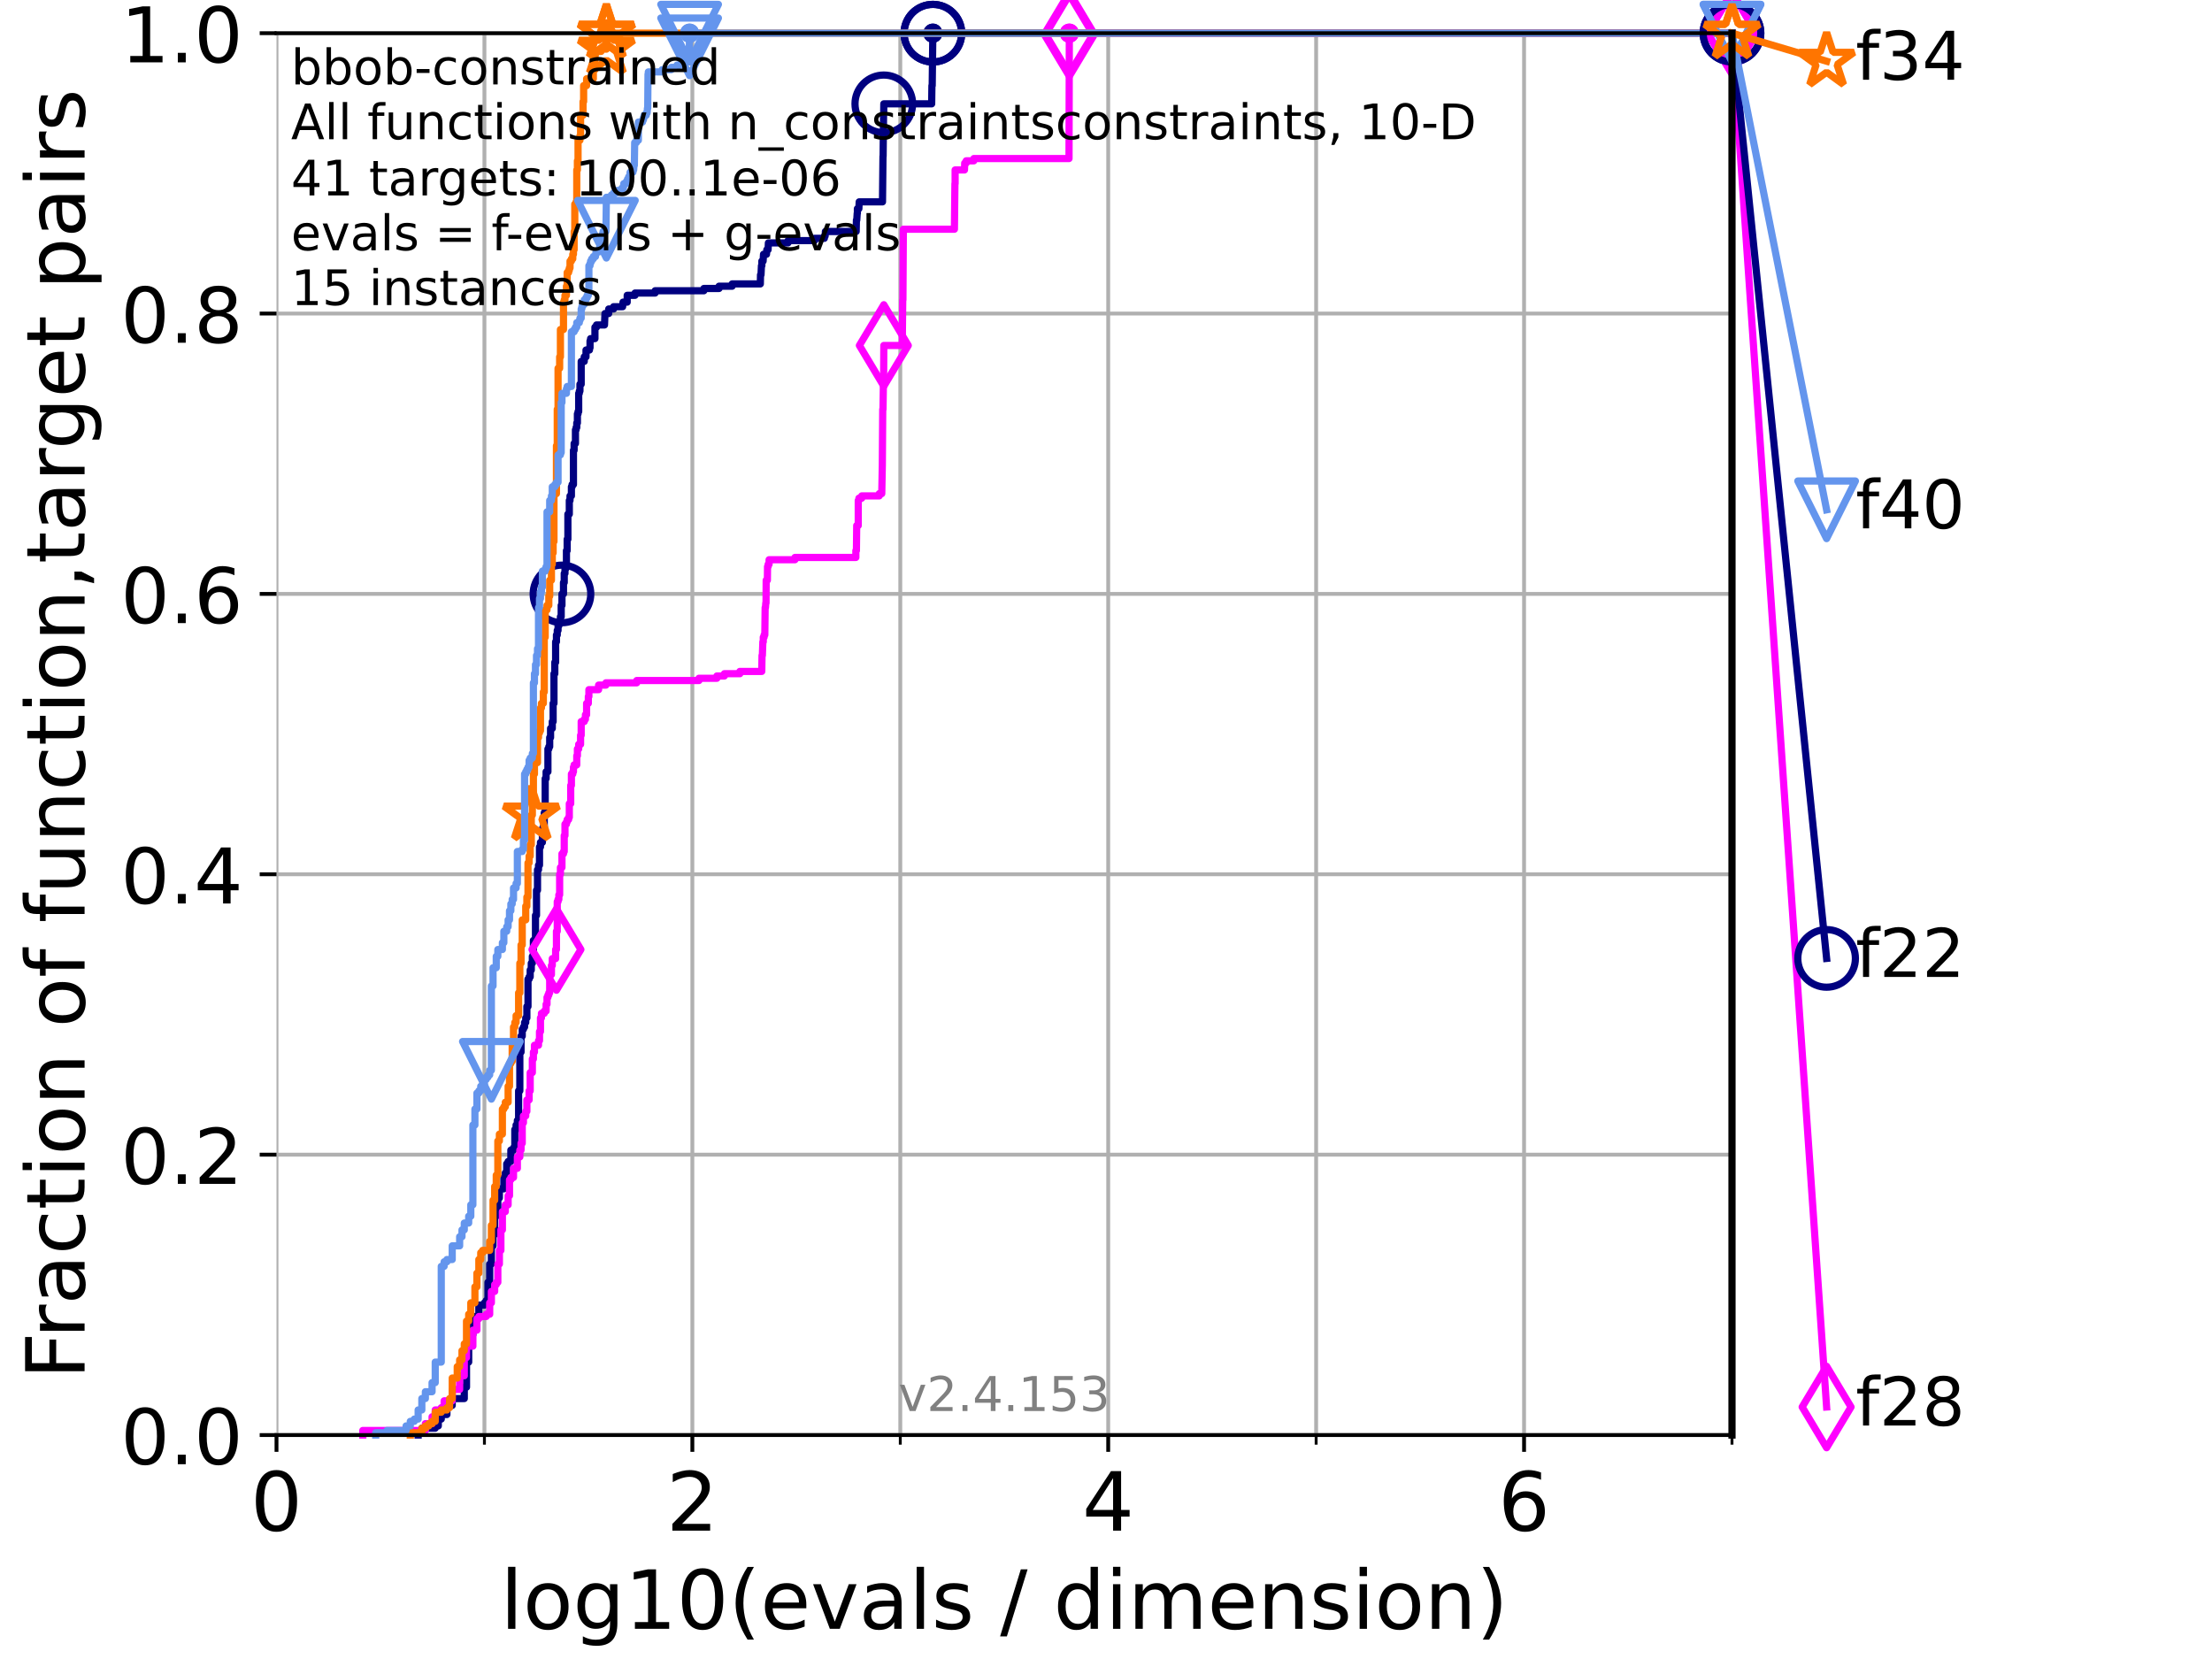 <?xml version="1.0" encoding="utf-8" standalone="no"?>
<!DOCTYPE svg PUBLIC "-//W3C//DTD SVG 1.1//EN"
  "http://www.w3.org/Graphics/SVG/1.1/DTD/svg11.dtd">
<!-- Created with matplotlib (https://matplotlib.org/) -->
<svg height="345.6pt" version="1.1" viewBox="0 0 460.8 345.6" width="460.8pt" xmlns="http://www.w3.org/2000/svg" xmlns:xlink="http://www.w3.org/1999/xlink">
 <defs>
  <style type="text/css">*{stroke-linecap:butt;stroke-linejoin:round;}</style>
 </defs>
 <g id="figure_1">
  <g id="patch_1">
   <path d="M 0 345.6 
L 460.8 345.6 
L 460.8 0 
L 0 0 
z
" style="fill:#ffffff;"/>
  </g>
  <g id="axes_1">
   <g id="patch_2">
    <path d="M 57.6 298.944 
L 360.806 298.944 
L 360.806 6.912 
L 57.6 6.912 
z
" style="fill:#ffffff;"/>
   </g>
   <g id="matplotlib.axis_1">
    <g id="xtick_1">
     <g id="line2d_1">
      <path clip-path="url(#p45bb49eda6)" d="M 57.6 298.944 
L 57.6 6.912 
" style="fill:none;stroke:#b0b0b0;stroke-linecap:square;stroke-width:0.8;"/>
     </g>
     <g id="line2d_2">
      <defs>
       <path d="M 0 0 
L 0 3.5 
" id="m9792bd3a36" style="stroke:#000000;stroke-width:0.8;"/>
      </defs>
      <g>
       <use style="stroke:#000000;stroke-width:0.8;" x="57.6" xlink:href="#m9792bd3a36" y="298.944"/>
      </g>
     </g>
     <g id="text_1">
      <!-- 0 -->
      <g transform="translate(52.192 318.861)scale(0.17 -0.17)">
       <defs>
        <path d="M 31.781 66.406 
Q 24.172 66.406 20.328 58.906 
Q 16.5 51.422 16.5 36.375 
Q 16.5 21.391 20.328 13.891 
Q 24.172 6.391 31.781 6.391 
Q 39.453 6.391 43.281 13.891 
Q 47.125 21.391 47.125 36.375 
Q 47.125 51.422 43.281 58.906 
Q 39.453 66.406 31.781 66.406 
z
M 31.781 74.219 
Q 44.047 74.219 50.516 64.516 
Q 56.984 54.828 56.984 36.375 
Q 56.984 17.969 50.516 8.266 
Q 44.047 -1.422 31.781 -1.422 
Q 19.531 -1.422 13.062 8.266 
Q 6.594 17.969 6.594 36.375 
Q 6.594 54.828 13.062 64.516 
Q 19.531 74.219 31.781 74.219 
z
" id="DejaVuSans-48"/>
       </defs>
       <use xlink:href="#DejaVuSans-48"/>
      </g>
     </g>
    </g>
    <g id="xtick_2">
     <g id="line2d_3">
      <path clip-path="url(#p45bb49eda6)" d="M 144.23 298.944 
L 144.23 6.912 
" style="fill:none;stroke:#b0b0b0;stroke-linecap:square;stroke-width:0.8;"/>
     </g>
     <g id="line2d_4">
      <g>
       <use style="stroke:#000000;stroke-width:0.8;" x="144.23" xlink:href="#m9792bd3a36" y="298.944"/>
      </g>
     </g>
     <g id="text_2">
      <!-- 2 -->
      <g transform="translate(138.822 318.861)scale(0.17 -0.17)">
       <defs>
        <path d="M 19.188 8.297 
L 53.609 8.297 
L 53.609 0 
L 7.328 0 
L 7.328 8.297 
Q 12.938 14.109 22.625 23.891 
Q 32.328 33.688 34.812 36.531 
Q 39.547 41.844 41.422 45.531 
Q 43.312 49.219 43.312 52.781 
Q 43.312 58.594 39.234 62.25 
Q 35.156 65.922 28.609 65.922 
Q 23.969 65.922 18.812 64.312 
Q 13.672 62.703 7.812 59.422 
L 7.812 69.391 
Q 13.766 71.781 18.938 73 
Q 24.125 74.219 28.422 74.219 
Q 39.75 74.219 46.484 68.547 
Q 53.219 62.891 53.219 53.422 
Q 53.219 48.922 51.531 44.891 
Q 49.859 40.875 45.406 35.406 
Q 44.188 33.984 37.641 27.219 
Q 31.109 20.453 19.188 8.297 
z
" id="DejaVuSans-50"/>
       </defs>
       <use xlink:href="#DejaVuSans-50"/>
      </g>
     </g>
    </g>
    <g id="xtick_3">
     <g id="line2d_5">
      <path clip-path="url(#p45bb49eda6)" d="M 230.861 298.944 
L 230.861 6.912 
" style="fill:none;stroke:#b0b0b0;stroke-linecap:square;stroke-width:0.8;"/>
     </g>
     <g id="line2d_6">
      <g>
       <use style="stroke:#000000;stroke-width:0.8;" x="230.861" xlink:href="#m9792bd3a36" y="298.944"/>
      </g>
     </g>
     <g id="text_3">
      <!-- 4 -->
      <g transform="translate(225.453 318.861)scale(0.17 -0.17)">
       <defs>
        <path d="M 37.797 64.312 
L 12.891 25.391 
L 37.797 25.391 
z
M 35.203 72.906 
L 47.609 72.906 
L 47.609 25.391 
L 58.016 25.391 
L 58.016 17.188 
L 47.609 17.188 
L 47.609 0 
L 37.797 0 
L 37.797 17.188 
L 4.891 17.188 
L 4.891 26.703 
z
" id="DejaVuSans-52"/>
       </defs>
       <use xlink:href="#DejaVuSans-52"/>
      </g>
     </g>
    </g>
    <g id="xtick_4">
     <g id="line2d_7">
      <path clip-path="url(#p45bb49eda6)" d="M 317.491 298.944 
L 317.491 6.912 
" style="fill:none;stroke:#b0b0b0;stroke-linecap:square;stroke-width:0.8;"/>
     </g>
     <g id="line2d_8">
      <g>
       <use style="stroke:#000000;stroke-width:0.8;" x="317.491" xlink:href="#m9792bd3a36" y="298.944"/>
      </g>
     </g>
     <g id="text_4">
      <!-- 6 -->
      <g transform="translate(312.083 318.861)scale(0.17 -0.17)">
       <defs>
        <path d="M 33.016 40.375 
Q 26.375 40.375 22.484 35.828 
Q 18.609 31.297 18.609 23.391 
Q 18.609 15.531 22.484 10.953 
Q 26.375 6.391 33.016 6.391 
Q 39.656 6.391 43.531 10.953 
Q 47.406 15.531 47.406 23.391 
Q 47.406 31.297 43.531 35.828 
Q 39.656 40.375 33.016 40.375 
z
M 52.594 71.297 
L 52.594 62.312 
Q 48.875 64.062 45.094 64.984 
Q 41.312 65.922 37.594 65.922 
Q 27.828 65.922 22.672 59.328 
Q 17.531 52.734 16.797 39.406 
Q 19.672 43.656 24.016 45.922 
Q 28.375 48.188 33.594 48.188 
Q 44.578 48.188 50.953 41.516 
Q 57.328 34.859 57.328 23.391 
Q 57.328 12.156 50.688 5.359 
Q 44.047 -1.422 33.016 -1.422 
Q 20.359 -1.422 13.672 8.266 
Q 6.984 17.969 6.984 36.375 
Q 6.984 53.656 15.188 63.938 
Q 23.391 74.219 37.203 74.219 
Q 40.922 74.219 44.703 73.484 
Q 48.484 72.75 52.594 71.297 
z
" id="DejaVuSans-54"/>
       </defs>
       <use xlink:href="#DejaVuSans-54"/>
      </g>
     </g>
    </g>
    <g id="xtick_5">
     <g id="line2d_9">
      <path clip-path="url(#p45bb49eda6)" d="M 100.915 298.944 
L 100.915 6.912 
" style="fill:none;stroke:#b0b0b0;stroke-linecap:square;stroke-width:0.8;"/>
     </g>
     <g id="line2d_10">
      <defs>
       <path d="M 0 0 
L 0 2 
" id="mac635e5fd7" style="stroke:#000000;stroke-width:0.6;"/>
      </defs>
      <g>
       <use style="stroke:#000000;stroke-width:0.6;" x="100.915" xlink:href="#mac635e5fd7" y="298.944"/>
      </g>
     </g>
    </g>
    <g id="xtick_6">
     <g id="line2d_11">
      <path clip-path="url(#p45bb49eda6)" d="M 187.546 298.944 
L 187.546 6.912 
" style="fill:none;stroke:#b0b0b0;stroke-linecap:square;stroke-width:0.8;"/>
     </g>
     <g id="line2d_12">
      <g>
       <use style="stroke:#000000;stroke-width:0.6;" x="187.546" xlink:href="#mac635e5fd7" y="298.944"/>
      </g>
     </g>
    </g>
    <g id="xtick_7">
     <g id="line2d_13">
      <path clip-path="url(#p45bb49eda6)" d="M 274.176 298.944 
L 274.176 6.912 
" style="fill:none;stroke:#b0b0b0;stroke-linecap:square;stroke-width:0.8;"/>
     </g>
     <g id="line2d_14">
      <g>
       <use style="stroke:#000000;stroke-width:0.6;" x="274.176" xlink:href="#mac635e5fd7" y="298.944"/>
      </g>
     </g>
    </g>
    <g id="xtick_8">
     <g id="line2d_15">
      <path clip-path="url(#p45bb49eda6)" d="M 360.806 298.944 
L 360.806 6.912 
" style="fill:none;stroke:#b0b0b0;stroke-linecap:square;stroke-width:0.8;"/>
     </g>
     <g id="line2d_16">
      <g>
       <use style="stroke:#000000;stroke-width:0.6;" x="360.806" xlink:href="#mac635e5fd7" y="298.944"/>
      </g>
     </g>
    </g>
    <g id="text_5">
     <!-- log10(evals / dimension) -->
     <g transform="translate(104.239 339.314)scale(0.17 -0.17)">
      <defs>
       <path d="M 9.422 75.984 
L 18.406 75.984 
L 18.406 0 
L 9.422 0 
z
" id="DejaVuSans-108"/>
       <path d="M 30.609 48.391 
Q 23.391 48.391 19.188 42.75 
Q 14.984 37.109 14.984 27.297 
Q 14.984 17.484 19.156 11.844 
Q 23.344 6.203 30.609 6.203 
Q 37.797 6.203 41.984 11.859 
Q 46.188 17.531 46.188 27.297 
Q 46.188 37.016 41.984 42.703 
Q 37.797 48.391 30.609 48.391 
z
M 30.609 56 
Q 42.328 56 49.016 48.375 
Q 55.719 40.766 55.719 27.297 
Q 55.719 13.875 49.016 6.219 
Q 42.328 -1.422 30.609 -1.422 
Q 18.844 -1.422 12.172 6.219 
Q 5.516 13.875 5.516 27.297 
Q 5.516 40.766 12.172 48.375 
Q 18.844 56 30.609 56 
z
" id="DejaVuSans-111"/>
       <path d="M 45.406 27.984 
Q 45.406 37.75 41.375 43.109 
Q 37.359 48.484 30.078 48.484 
Q 22.859 48.484 18.828 43.109 
Q 14.797 37.75 14.797 27.984 
Q 14.797 18.266 18.828 12.891 
Q 22.859 7.516 30.078 7.516 
Q 37.359 7.516 41.375 12.891 
Q 45.406 18.266 45.406 27.984 
z
M 54.391 6.781 
Q 54.391 -7.172 48.188 -13.984 
Q 42 -20.797 29.203 -20.797 
Q 24.469 -20.797 20.266 -20.094 
Q 16.062 -19.391 12.109 -17.922 
L 12.109 -9.188 
Q 16.062 -11.328 19.922 -12.344 
Q 23.781 -13.375 27.781 -13.375 
Q 36.625 -13.375 41.016 -8.766 
Q 45.406 -4.156 45.406 5.172 
L 45.406 9.625 
Q 42.625 4.781 38.281 2.391 
Q 33.938 0 27.875 0 
Q 17.828 0 11.672 7.656 
Q 5.516 15.328 5.516 27.984 
Q 5.516 40.672 11.672 48.328 
Q 17.828 56 27.875 56 
Q 33.938 56 38.281 53.609 
Q 42.625 51.219 45.406 46.391 
L 45.406 54.688 
L 54.391 54.688 
z
" id="DejaVuSans-103"/>
       <path d="M 12.406 8.297 
L 28.516 8.297 
L 28.516 63.922 
L 10.984 60.406 
L 10.984 69.391 
L 28.422 72.906 
L 38.281 72.906 
L 38.281 8.297 
L 54.391 8.297 
L 54.391 0 
L 12.406 0 
z
" id="DejaVuSans-49"/>
       <path d="M 31 75.875 
Q 24.469 64.656 21.281 53.656 
Q 18.109 42.672 18.109 31.391 
Q 18.109 20.125 21.312 9.062 
Q 24.516 -2 31 -13.188 
L 23.188 -13.188 
Q 15.875 -1.703 12.234 9.375 
Q 8.594 20.453 8.594 31.391 
Q 8.594 42.281 12.203 53.312 
Q 15.828 64.359 23.188 75.875 
z
" id="DejaVuSans-40"/>
       <path d="M 56.203 29.594 
L 56.203 25.203 
L 14.891 25.203 
Q 15.484 15.922 20.484 11.062 
Q 25.484 6.203 34.422 6.203 
Q 39.594 6.203 44.453 7.469 
Q 49.312 8.734 54.109 11.281 
L 54.109 2.781 
Q 49.266 0.734 44.188 -0.344 
Q 39.109 -1.422 33.891 -1.422 
Q 20.797 -1.422 13.156 6.188 
Q 5.516 13.812 5.516 26.812 
Q 5.516 40.234 12.766 48.109 
Q 20.016 56 32.328 56 
Q 43.359 56 49.781 48.891 
Q 56.203 41.797 56.203 29.594 
z
M 47.219 32.234 
Q 47.125 39.594 43.094 43.984 
Q 39.062 48.391 32.422 48.391 
Q 24.906 48.391 20.391 44.141 
Q 15.875 39.891 15.188 32.172 
z
" id="DejaVuSans-101"/>
       <path d="M 2.984 54.688 
L 12.5 54.688 
L 29.594 8.797 
L 46.688 54.688 
L 56.203 54.688 
L 35.688 0 
L 23.484 0 
z
" id="DejaVuSans-118"/>
       <path d="M 34.281 27.484 
Q 23.391 27.484 19.188 25 
Q 14.984 22.516 14.984 16.5 
Q 14.984 11.719 18.141 8.906 
Q 21.297 6.109 26.703 6.109 
Q 34.188 6.109 38.703 11.406 
Q 43.219 16.703 43.219 25.484 
L 43.219 27.484 
z
M 52.203 31.203 
L 52.203 0 
L 43.219 0 
L 43.219 8.297 
Q 40.141 3.328 35.547 0.953 
Q 30.953 -1.422 24.312 -1.422 
Q 15.922 -1.422 10.953 3.297 
Q 6 8.016 6 15.922 
Q 6 25.141 12.172 29.828 
Q 18.359 34.516 30.609 34.516 
L 43.219 34.516 
L 43.219 35.406 
Q 43.219 41.609 39.141 45 
Q 35.062 48.391 27.688 48.391 
Q 23 48.391 18.547 47.266 
Q 14.109 46.141 10.016 43.891 
L 10.016 52.203 
Q 14.938 54.109 19.578 55.047 
Q 24.219 56 28.609 56 
Q 40.484 56 46.344 49.844 
Q 52.203 43.703 52.203 31.203 
z
" id="DejaVuSans-97"/>
       <path d="M 44.281 53.078 
L 44.281 44.578 
Q 40.484 46.531 36.375 47.5 
Q 32.281 48.484 27.875 48.484 
Q 21.188 48.484 17.844 46.438 
Q 14.5 44.391 14.5 40.281 
Q 14.5 37.156 16.891 35.375 
Q 19.281 33.594 26.516 31.984 
L 29.594 31.297 
Q 39.156 29.25 43.188 25.516 
Q 47.219 21.781 47.219 15.094 
Q 47.219 7.469 41.188 3.016 
Q 35.156 -1.422 24.609 -1.422 
Q 20.219 -1.422 15.453 -0.562 
Q 10.688 0.297 5.422 2 
L 5.422 11.281 
Q 10.406 8.688 15.234 7.391 
Q 20.062 6.109 24.812 6.109 
Q 31.156 6.109 34.562 8.281 
Q 37.984 10.453 37.984 14.406 
Q 37.984 18.062 35.516 20.016 
Q 33.062 21.969 24.703 23.781 
L 21.578 24.516 
Q 13.234 26.266 9.516 29.906 
Q 5.812 33.547 5.812 39.891 
Q 5.812 47.609 11.281 51.797 
Q 16.75 56 26.812 56 
Q 31.781 56 36.172 55.266 
Q 40.578 54.547 44.281 53.078 
z
" id="DejaVuSans-115"/>
       <path id="DejaVuSans-32"/>
       <path d="M 25.391 72.906 
L 33.688 72.906 
L 8.297 -9.281 
L 0 -9.281 
z
" id="DejaVuSans-47"/>
       <path d="M 45.406 46.391 
L 45.406 75.984 
L 54.391 75.984 
L 54.391 0 
L 45.406 0 
L 45.406 8.203 
Q 42.578 3.328 38.25 0.953 
Q 33.938 -1.422 27.875 -1.422 
Q 17.969 -1.422 11.734 6.484 
Q 5.516 14.406 5.516 27.297 
Q 5.516 40.188 11.734 48.094 
Q 17.969 56 27.875 56 
Q 33.938 56 38.25 53.625 
Q 42.578 51.266 45.406 46.391 
z
M 14.797 27.297 
Q 14.797 17.391 18.875 11.75 
Q 22.953 6.109 30.078 6.109 
Q 37.203 6.109 41.297 11.75 
Q 45.406 17.391 45.406 27.297 
Q 45.406 37.203 41.297 42.844 
Q 37.203 48.484 30.078 48.484 
Q 22.953 48.484 18.875 42.844 
Q 14.797 37.203 14.797 27.297 
z
" id="DejaVuSans-100"/>
       <path d="M 9.422 54.688 
L 18.406 54.688 
L 18.406 0 
L 9.422 0 
z
M 9.422 75.984 
L 18.406 75.984 
L 18.406 64.594 
L 9.422 64.594 
z
" id="DejaVuSans-105"/>
       <path d="M 52 44.188 
Q 55.375 50.25 60.062 53.125 
Q 64.75 56 71.094 56 
Q 79.641 56 84.281 50.016 
Q 88.922 44.047 88.922 33.016 
L 88.922 0 
L 79.891 0 
L 79.891 32.719 
Q 79.891 40.578 77.094 44.375 
Q 74.312 48.188 68.609 48.188 
Q 61.625 48.188 57.562 43.547 
Q 53.516 38.922 53.516 30.906 
L 53.516 0 
L 44.484 0 
L 44.484 32.719 
Q 44.484 40.625 41.703 44.406 
Q 38.922 48.188 33.109 48.188 
Q 26.219 48.188 22.156 43.531 
Q 18.109 38.875 18.109 30.906 
L 18.109 0 
L 9.078 0 
L 9.078 54.688 
L 18.109 54.688 
L 18.109 46.188 
Q 21.188 51.219 25.484 53.609 
Q 29.781 56 35.688 56 
Q 41.656 56 45.828 52.969 
Q 50 49.953 52 44.188 
z
" id="DejaVuSans-109"/>
       <path d="M 54.891 33.016 
L 54.891 0 
L 45.906 0 
L 45.906 32.719 
Q 45.906 40.484 42.875 44.328 
Q 39.844 48.188 33.797 48.188 
Q 26.516 48.188 22.312 43.547 
Q 18.109 38.922 18.109 30.906 
L 18.109 0 
L 9.078 0 
L 9.078 54.688 
L 18.109 54.688 
L 18.109 46.188 
Q 21.344 51.125 25.703 53.562 
Q 30.078 56 35.797 56 
Q 45.219 56 50.047 50.172 
Q 54.891 44.344 54.891 33.016 
z
" id="DejaVuSans-110"/>
       <path d="M 8.016 75.875 
L 15.828 75.875 
Q 23.141 64.359 26.781 53.312 
Q 30.422 42.281 30.422 31.391 
Q 30.422 20.453 26.781 9.375 
Q 23.141 -1.703 15.828 -13.188 
L 8.016 -13.188 
Q 14.5 -2 17.703 9.062 
Q 20.906 20.125 20.906 31.391 
Q 20.906 42.672 17.703 53.656 
Q 14.5 64.656 8.016 75.875 
z
" id="DejaVuSans-41"/>
      </defs>
      <use xlink:href="#DejaVuSans-108"/>
      <use x="27.783" xlink:href="#DejaVuSans-111"/>
      <use x="88.965" xlink:href="#DejaVuSans-103"/>
      <use x="152.441" xlink:href="#DejaVuSans-49"/>
      <use x="216.064" xlink:href="#DejaVuSans-48"/>
      <use x="279.688" xlink:href="#DejaVuSans-40"/>
      <use x="318.701" xlink:href="#DejaVuSans-101"/>
      <use x="380.225" xlink:href="#DejaVuSans-118"/>
      <use x="439.404" xlink:href="#DejaVuSans-97"/>
      <use x="500.684" xlink:href="#DejaVuSans-108"/>
      <use x="528.467" xlink:href="#DejaVuSans-115"/>
      <use x="580.566" xlink:href="#DejaVuSans-32"/>
      <use x="612.354" xlink:href="#DejaVuSans-47"/>
      <use x="646.045" xlink:href="#DejaVuSans-32"/>
      <use x="677.832" xlink:href="#DejaVuSans-100"/>
      <use x="741.309" xlink:href="#DejaVuSans-105"/>
      <use x="769.092" xlink:href="#DejaVuSans-109"/>
      <use x="866.504" xlink:href="#DejaVuSans-101"/>
      <use x="928.027" xlink:href="#DejaVuSans-110"/>
      <use x="991.406" xlink:href="#DejaVuSans-115"/>
      <use x="1043.506" xlink:href="#DejaVuSans-105"/>
      <use x="1071.289" xlink:href="#DejaVuSans-111"/>
      <use x="1132.471" xlink:href="#DejaVuSans-110"/>
      <use x="1195.85" xlink:href="#DejaVuSans-41"/>
     </g>
    </g>
   </g>
   <g id="matplotlib.axis_2">
    <g id="ytick_1">
     <g id="line2d_17">
      <path clip-path="url(#p45bb49eda6)" d="M 57.6 298.944 
L 360.806 298.944 
" style="fill:none;stroke:#b0b0b0;stroke-linecap:square;stroke-width:0.8;"/>
     </g>
     <g id="line2d_18">
      <defs>
       <path d="M 0 0 
L -3.5 0 
" id="mec504a3153" style="stroke:#000000;stroke-width:0.8;"/>
      </defs>
      <g>
       <use style="stroke:#000000;stroke-width:0.8;" x="57.6" xlink:href="#mec504a3153" y="298.944"/>
      </g>
     </g>
     <g id="text_6">
      <!-- 0.0 -->
      <g transform="translate(25.155 305.023)scale(0.16 -0.16)">
       <defs>
        <path d="M 10.688 12.406 
L 21 12.406 
L 21 0 
L 10.688 0 
z
" id="DejaVuSans-46"/>
       </defs>
       <use xlink:href="#DejaVuSans-48"/>
       <use x="63.623" xlink:href="#DejaVuSans-46"/>
       <use x="95.41" xlink:href="#DejaVuSans-48"/>
      </g>
     </g>
    </g>
    <g id="ytick_2">
     <g id="line2d_19">
      <path clip-path="url(#p45bb49eda6)" d="M 57.6 240.538 
L 360.806 240.538 
" style="fill:none;stroke:#b0b0b0;stroke-linecap:square;stroke-width:0.8;"/>
     </g>
     <g id="line2d_20">
      <g>
       <use style="stroke:#000000;stroke-width:0.8;" x="57.6" xlink:href="#mec504a3153" y="240.538"/>
      </g>
     </g>
     <g id="text_7">
      <!-- 0.2 -->
      <g transform="translate(25.155 246.616)scale(0.16 -0.16)">
       <use xlink:href="#DejaVuSans-48"/>
       <use x="63.623" xlink:href="#DejaVuSans-46"/>
       <use x="95.41" xlink:href="#DejaVuSans-50"/>
      </g>
     </g>
    </g>
    <g id="ytick_3">
     <g id="line2d_21">
      <path clip-path="url(#p45bb49eda6)" d="M 57.6 182.131 
L 360.806 182.131 
" style="fill:none;stroke:#b0b0b0;stroke-linecap:square;stroke-width:0.8;"/>
     </g>
     <g id="line2d_22">
      <g>
       <use style="stroke:#000000;stroke-width:0.8;" x="57.6" xlink:href="#mec504a3153" y="182.131"/>
      </g>
     </g>
     <g id="text_8">
      <!-- 0.4 -->
      <g transform="translate(25.155 188.21)scale(0.16 -0.16)">
       <use xlink:href="#DejaVuSans-48"/>
       <use x="63.623" xlink:href="#DejaVuSans-46"/>
       <use x="95.41" xlink:href="#DejaVuSans-52"/>
      </g>
     </g>
    </g>
    <g id="ytick_4">
     <g id="line2d_23">
      <path clip-path="url(#p45bb49eda6)" d="M 57.6 123.725 
L 360.806 123.725 
" style="fill:none;stroke:#b0b0b0;stroke-linecap:square;stroke-width:0.8;"/>
     </g>
     <g id="line2d_24">
      <g>
       <use style="stroke:#000000;stroke-width:0.8;" x="57.6" xlink:href="#mec504a3153" y="123.725"/>
      </g>
     </g>
     <g id="text_9">
      <!-- 0.6 -->
      <g transform="translate(25.155 129.804)scale(0.16 -0.16)">
       <use xlink:href="#DejaVuSans-48"/>
       <use x="63.623" xlink:href="#DejaVuSans-46"/>
       <use x="95.41" xlink:href="#DejaVuSans-54"/>
      </g>
     </g>
    </g>
    <g id="ytick_5">
     <g id="line2d_25">
      <path clip-path="url(#p45bb49eda6)" d="M 57.6 65.318 
L 360.806 65.318 
" style="fill:none;stroke:#b0b0b0;stroke-linecap:square;stroke-width:0.8;"/>
     </g>
     <g id="line2d_26">
      <g>
       <use style="stroke:#000000;stroke-width:0.8;" x="57.6" xlink:href="#mec504a3153" y="65.318"/>
      </g>
     </g>
     <g id="text_10">
      <!-- 0.8 -->
      <g transform="translate(25.155 71.397)scale(0.16 -0.16)">
       <defs>
        <path d="M 31.781 34.625 
Q 24.75 34.625 20.719 30.859 
Q 16.703 27.094 16.703 20.516 
Q 16.703 13.922 20.719 10.156 
Q 24.75 6.391 31.781 6.391 
Q 38.812 6.391 42.859 10.172 
Q 46.922 13.969 46.922 20.516 
Q 46.922 27.094 42.891 30.859 
Q 38.875 34.625 31.781 34.625 
z
M 21.922 38.812 
Q 15.578 40.375 12.031 44.719 
Q 8.5 49.078 8.5 55.328 
Q 8.5 64.062 14.719 69.141 
Q 20.953 74.219 31.781 74.219 
Q 42.672 74.219 48.875 69.141 
Q 55.078 64.062 55.078 55.328 
Q 55.078 49.078 51.531 44.719 
Q 48 40.375 41.703 38.812 
Q 48.828 37.156 52.797 32.312 
Q 56.781 27.484 56.781 20.516 
Q 56.781 9.906 50.312 4.234 
Q 43.844 -1.422 31.781 -1.422 
Q 19.734 -1.422 13.25 4.234 
Q 6.781 9.906 6.781 20.516 
Q 6.781 27.484 10.781 32.312 
Q 14.797 37.156 21.922 38.812 
z
M 18.312 54.391 
Q 18.312 48.734 21.844 45.562 
Q 25.391 42.391 31.781 42.391 
Q 38.141 42.391 41.719 45.562 
Q 45.312 48.734 45.312 54.391 
Q 45.312 60.062 41.719 63.234 
Q 38.141 66.406 31.781 66.406 
Q 25.391 66.406 21.844 63.234 
Q 18.312 60.062 18.312 54.391 
z
" id="DejaVuSans-56"/>
       </defs>
       <use xlink:href="#DejaVuSans-48"/>
       <use x="63.623" xlink:href="#DejaVuSans-46"/>
       <use x="95.41" xlink:href="#DejaVuSans-56"/>
      </g>
     </g>
    </g>
    <g id="ytick_6">
     <g id="line2d_27">
      <path clip-path="url(#p45bb49eda6)" d="M 57.6 6.912 
L 360.806 6.912 
" style="fill:none;stroke:#b0b0b0;stroke-linecap:square;stroke-width:0.8;"/>
     </g>
     <g id="line2d_28">
      <g>
       <use style="stroke:#000000;stroke-width:0.8;" x="57.6" xlink:href="#mec504a3153" y="6.912"/>
      </g>
     </g>
     <g id="text_11">
      <!-- 1.0 -->
      <g transform="translate(25.155 12.991)scale(0.16 -0.16)">
       <use xlink:href="#DejaVuSans-49"/>
       <use x="63.623" xlink:href="#DejaVuSans-46"/>
       <use x="95.41" xlink:href="#DejaVuSans-48"/>
      </g>
     </g>
    </g>
    <g id="text_12">
     <!-- Fraction of function,target pairs -->
     <g transform="translate(17.62 287.313)rotate(-90)scale(0.17 -0.17)">
      <defs>
       <path d="M 9.812 72.906 
L 51.703 72.906 
L 51.703 64.594 
L 19.672 64.594 
L 19.672 43.109 
L 48.578 43.109 
L 48.578 34.812 
L 19.672 34.812 
L 19.672 0 
L 9.812 0 
z
" id="DejaVuSans-70"/>
       <path d="M 41.109 46.297 
Q 39.594 47.172 37.812 47.578 
Q 36.031 48 33.891 48 
Q 26.266 48 22.188 43.047 
Q 18.109 38.094 18.109 28.812 
L 18.109 0 
L 9.078 0 
L 9.078 54.688 
L 18.109 54.688 
L 18.109 46.188 
Q 20.953 51.172 25.484 53.578 
Q 30.031 56 36.531 56 
Q 37.453 56 38.578 55.875 
Q 39.703 55.766 41.062 55.516 
z
" id="DejaVuSans-114"/>
       <path d="M 48.781 52.594 
L 48.781 44.188 
Q 44.969 46.297 41.141 47.344 
Q 37.312 48.391 33.406 48.391 
Q 24.656 48.391 19.812 42.844 
Q 14.984 37.312 14.984 27.297 
Q 14.984 17.281 19.812 11.734 
Q 24.656 6.203 33.406 6.203 
Q 37.312 6.203 41.141 7.25 
Q 44.969 8.297 48.781 10.406 
L 48.781 2.094 
Q 45.016 0.344 40.984 -0.531 
Q 36.969 -1.422 32.422 -1.422 
Q 20.062 -1.422 12.781 6.344 
Q 5.516 14.109 5.516 27.297 
Q 5.516 40.672 12.859 48.328 
Q 20.219 56 33.016 56 
Q 37.156 56 41.109 55.141 
Q 45.062 54.297 48.781 52.594 
z
" id="DejaVuSans-99"/>
       <path d="M 18.312 70.219 
L 18.312 54.688 
L 36.812 54.688 
L 36.812 47.703 
L 18.312 47.703 
L 18.312 18.016 
Q 18.312 11.328 20.141 9.422 
Q 21.969 7.516 27.594 7.516 
L 36.812 7.516 
L 36.812 0 
L 27.594 0 
Q 17.188 0 13.234 3.875 
Q 9.281 7.766 9.281 18.016 
L 9.281 47.703 
L 2.688 47.703 
L 2.688 54.688 
L 9.281 54.688 
L 9.281 70.219 
z
" id="DejaVuSans-116"/>
       <path d="M 37.109 75.984 
L 37.109 68.5 
L 28.516 68.5 
Q 23.688 68.5 21.797 66.547 
Q 19.922 64.594 19.922 59.516 
L 19.922 54.688 
L 34.719 54.688 
L 34.719 47.703 
L 19.922 47.703 
L 19.922 0 
L 10.891 0 
L 10.891 47.703 
L 2.297 47.703 
L 2.297 54.688 
L 10.891 54.688 
L 10.891 58.5 
Q 10.891 67.625 15.141 71.797 
Q 19.391 75.984 28.609 75.984 
z
" id="DejaVuSans-102"/>
       <path d="M 8.5 21.578 
L 8.5 54.688 
L 17.484 54.688 
L 17.484 21.922 
Q 17.484 14.156 20.5 10.266 
Q 23.531 6.391 29.594 6.391 
Q 36.859 6.391 41.078 11.031 
Q 45.312 15.672 45.312 23.688 
L 45.312 54.688 
L 54.297 54.688 
L 54.297 0 
L 45.312 0 
L 45.312 8.406 
Q 42.047 3.422 37.719 1 
Q 33.406 -1.422 27.688 -1.422 
Q 18.266 -1.422 13.375 4.438 
Q 8.5 10.297 8.5 21.578 
z
M 31.109 56 
z
" id="DejaVuSans-117"/>
       <path d="M 11.719 12.406 
L 22.016 12.406 
L 22.016 4 
L 14.016 -11.625 
L 7.719 -11.625 
L 11.719 4 
z
" id="DejaVuSans-44"/>
       <path d="M 18.109 8.203 
L 18.109 -20.797 
L 9.078 -20.797 
L 9.078 54.688 
L 18.109 54.688 
L 18.109 46.391 
Q 20.953 51.266 25.266 53.625 
Q 29.594 56 35.594 56 
Q 45.562 56 51.781 48.094 
Q 58.016 40.188 58.016 27.297 
Q 58.016 14.406 51.781 6.484 
Q 45.562 -1.422 35.594 -1.422 
Q 29.594 -1.422 25.266 0.953 
Q 20.953 3.328 18.109 8.203 
z
M 48.688 27.297 
Q 48.688 37.203 44.609 42.844 
Q 40.531 48.484 33.406 48.484 
Q 26.266 48.484 22.188 42.844 
Q 18.109 37.203 18.109 27.297 
Q 18.109 17.391 22.188 11.75 
Q 26.266 6.109 33.406 6.109 
Q 40.531 6.109 44.609 11.75 
Q 48.688 17.391 48.688 27.297 
z
" id="DejaVuSans-112"/>
      </defs>
      <use xlink:href="#DejaVuSans-70"/>
      <use x="50.27" xlink:href="#DejaVuSans-114"/>
      <use x="91.383" xlink:href="#DejaVuSans-97"/>
      <use x="152.662" xlink:href="#DejaVuSans-99"/>
      <use x="207.643" xlink:href="#DejaVuSans-116"/>
      <use x="246.852" xlink:href="#DejaVuSans-105"/>
      <use x="274.635" xlink:href="#DejaVuSans-111"/>
      <use x="335.816" xlink:href="#DejaVuSans-110"/>
      <use x="399.195" xlink:href="#DejaVuSans-32"/>
      <use x="430.982" xlink:href="#DejaVuSans-111"/>
      <use x="492.164" xlink:href="#DejaVuSans-102"/>
      <use x="527.369" xlink:href="#DejaVuSans-32"/>
      <use x="559.156" xlink:href="#DejaVuSans-102"/>
      <use x="594.361" xlink:href="#DejaVuSans-117"/>
      <use x="657.74" xlink:href="#DejaVuSans-110"/>
      <use x="721.119" xlink:href="#DejaVuSans-99"/>
      <use x="776.1" xlink:href="#DejaVuSans-116"/>
      <use x="815.309" xlink:href="#DejaVuSans-105"/>
      <use x="843.092" xlink:href="#DejaVuSans-111"/>
      <use x="904.273" xlink:href="#DejaVuSans-110"/>
      <use x="967.652" xlink:href="#DejaVuSans-44"/>
      <use x="999.439" xlink:href="#DejaVuSans-116"/>
      <use x="1038.648" xlink:href="#DejaVuSans-97"/>
      <use x="1099.928" xlink:href="#DejaVuSans-114"/>
      <use x="1139.291" xlink:href="#DejaVuSans-103"/>
      <use x="1202.768" xlink:href="#DejaVuSans-101"/>
      <use x="1264.291" xlink:href="#DejaVuSans-116"/>
      <use x="1303.5" xlink:href="#DejaVuSans-32"/>
      <use x="1335.287" xlink:href="#DejaVuSans-112"/>
      <use x="1398.764" xlink:href="#DejaVuSans-97"/>
      <use x="1460.043" xlink:href="#DejaVuSans-105"/>
      <use x="1487.826" xlink:href="#DejaVuSans-114"/>
      <use x="1528.939" xlink:href="#DejaVuSans-115"/>
     </g>
    </g>
   </g>
   <g id="line2d_29">
    <defs>
     <path d="M 0 1.5 
C 0.398 1.5 0.779 1.342 1.061 1.061 
C 1.342 0.779 1.5 0.398 1.5 0 
C 1.5 -0.398 1.342 -0.779 1.061 -1.061 
C 0.779 -1.342 0.398 -1.5 0 -1.5 
C -0.398 -1.5 -0.779 -1.342 -1.061 -1.061 
C -1.342 -0.779 -1.5 -0.398 -1.5 0 
C -1.5 0.398 -1.342 0.779 -1.061 1.061 
C -0.779 1.342 -0.398 1.5 0 1.5 
z
" id="m48eeb2fe19" style="stroke:#000080;"/>
    </defs>
    <g>
     <use style="fill:#000080;stroke:#000080;" x="194.334" xlink:href="#m48eeb2fe19" y="6.912"/>
     <use style="fill:#000080;stroke:#000080;" x="194.334" xlink:href="#m48eeb2fe19" y="6.912"/>
    </g>
   </g>
   <g id="line2d_30">
    <path d="M 87.108 298.944 
L 87.108 298.469 
L 87.876 298.469 
L 87.876 297.519 
L 90.668 297.519 
L 90.668 297.045 
L 91.306 297.045 
L 91.306 295.62 
L 91.923 295.62 
L 91.923 294.67 
L 93.099 294.67 
L 93.099 292.771 
L 94.206 292.771 
L 94.206 291.346 
L 96.718 291.346 
L 96.718 288.972 
L 97.182 288.972 
L 97.182 283.749 
L 97.635 283.749 
L 97.635 278.051 
L 98.51 278.051 
L 98.51 274.727 
L 98.933 274.727 
L 98.933 274.252 
L 99.751 274.252 
L 99.751 271.878 
L 100.915 271.878 
L 100.915 271.403 
L 101.288 271.403 
L 101.288 270.928 
L 101.653 270.928 
L 101.653 267.129 
L 102.011 267.129 
L 102.011 263.33 
L 102.363 263.33 
L 102.363 259.532 
L 102.708 259.532 
L 102.708 257.157 
L 103.047 257.157 
L 103.047 253.359 
L 103.38 253.359 
L 103.38 251.934 
L 103.707 251.934 
L 103.707 249.56 
L 104.029 249.56 
L 104.029 247.66 
L 104.962 247.66 
L 104.962 245.286 
L 105.263 245.286 
L 105.263 244.336 
L 105.559 244.336 
L 105.559 242.437 
L 105.851 242.437 
L 105.851 241.962 
L 106.421 241.962 
L 106.421 239.588 
L 106.974 239.588 
L 106.974 239.113 
L 107.245 239.113 
L 107.245 235.314 
L 107.512 235.314 
L 107.512 234.365 
L 107.775 234.365 
L 107.775 233.415 
L 108.034 233.415 
L 108.034 227.242 
L 108.29 227.242 
L 108.29 219.169 
L 108.543 219.169 
L 108.543 215.845 
L 108.792 215.845 
L 108.792 214.421 
L 109.038 214.421 
L 109.038 213.946 
L 109.28 213.946 
L 109.28 212.996 
L 109.52 212.996 
L 109.52 212.047 
L 109.757 212.047 
L 109.757 209.672 
L 109.99 209.672 
L 109.99 203.974 
L 110.221 203.974 
L 110.221 203.499 
L 110.449 203.499 
L 110.449 202.075 
L 110.675 202.075 
L 110.675 200.65 
L 110.897 200.65 
L 110.897 199.226 
L 111.117 199.226 
L 111.117 195.902 
L 111.55 195.902 
L 111.55 190.678 
L 111.762 190.678 
L 111.762 185.455 
L 111.972 185.455 
L 111.972 181.182 
L 112.18 181.182 
L 112.18 180.232 
L 112.386 180.232 
L 112.386 176.433 
L 112.589 176.433 
L 112.589 175.483 
L 112.989 175.483 
L 112.989 172.634 
L 113.186 172.634 
L 113.186 172.159 
L 113.381 172.159 
L 113.381 169.31 
L 113.574 169.31 
L 113.574 162.188 
L 113.765 162.188 
L 113.765 160.763 
L 114.142 160.763 
L 114.142 156.015 
L 114.327 156.015 
L 114.327 155.54 
L 114.51 155.54 
L 114.51 153.64 
L 114.692 153.64 
L 114.692 151.741 
L 115.051 151.741 
L 115.051 150.316 
L 115.227 150.316 
L 115.227 146.518 
L 115.402 146.518 
L 115.402 140.345 
L 115.576 140.345 
L 115.576 137.97 
L 115.747 137.97 
L 115.747 133.697 
L 115.918 133.697 
L 115.918 132.272 
L 116.086 132.272 
L 116.086 131.322 
L 116.253 131.322 
L 116.253 130.373 
L 116.419 130.373 
L 116.419 129.423 
L 116.746 129.423 
L 116.746 128.473 
L 116.908 128.473 
L 116.908 126.099 
L 117.068 126.099 
L 117.068 123.725 
L 117.384 123.725 
L 117.384 121.351 
L 117.54 121.351 
L 117.54 119.451 
L 117.695 119.451 
L 117.695 118.501 
L 117.849 118.501 
L 117.849 118.027 
L 118.001 118.027 
L 118.001 114.703 
L 118.152 114.703 
L 118.152 112.328 
L 118.302 112.328 
L 118.302 107.105 
L 118.598 107.105 
L 118.598 104.256 
L 118.745 104.256 
L 118.745 103.306 
L 119.034 103.306 
L 119.034 101.407 
L 119.177 101.407 
L 119.177 100.932 
L 119.46 100.932 
L 119.46 93.809 
L 119.6 93.809 
L 119.6 92.385 
L 119.876 92.385 
L 119.876 89.536 
L 120.013 89.536 
L 120.013 89.061 
L 120.149 89.061 
L 120.149 88.111 
L 120.284 88.111 
L 120.284 86.212 
L 120.418 86.212 
L 120.418 85.737 
L 120.551 85.737 
L 120.551 81.938 
L 120.683 81.938 
L 120.683 81.463 
L 120.814 81.463 
L 120.814 80.039 
L 121.073 80.039 
L 121.073 75.29 
L 121.707 75.29 
L 121.707 74.341 
L 122.077 74.341 
L 122.077 72.916 
L 122.796 72.916 
L 122.796 72.441 
L 122.913 72.441 
L 122.913 71.017 
L 123.03 71.017 
L 123.03 70.542 
L 123.936 70.542 
L 123.936 68.167 
L 124.265 68.167 
L 124.265 67.693 
L 125.929 67.693 
L 126.029 65.318 
L 126.804 65.318 
L 126.804 64.369 
L 127.822 64.369 
L 127.822 63.894 
L 129.704 63.894 
L 129.786 62.944 
L 130.657 62.944 
L 130.657 61.52 
L 132.287 61.52 
L 132.287 61.045 
L 136.471 61.045 
L 136.471 60.57 
L 146.629 60.57 
L 146.629 60.095 
L 149.792 60.095 
L 149.792 59.62 
L 152.523 59.62 
L 152.523 59.145 
L 158.392 59.145 
L 158.428 57.246 
L 158.534 57.246 
L 158.621 55.347 
L 158.709 55.347 
L 158.709 54.397 
L 158.968 54.397 
L 159.054 52.972 
L 159.677 52.972 
L 159.743 52.023 
L 160.005 52.023 
L 160.07 50.598 
L 164.162 50.598 
L 164.162 50.123 
L 169.673 50.123 
L 169.673 49.648 
L 171.726 49.648 
L 171.726 49.174 
L 171.891 49.174 
L 171.943 48.224 
L 178.358 48.224 
L 178.407 45.85 
L 178.48 45.85 
L 178.571 44.425 
L 178.608 44.425 
L 178.608 43.475 
L 178.92 43.475 
L 178.985 42.051 
L 183.84 42.051 
L 183.94 32.554 
L 183.968 32.554 
L 184.059 24.007 
L 184.086 24.007 
L 184.113 21.632 
L 194.084 21.632 
L 194.134 17.834 
L 194.195 17.834 
L 194.306 8.811 
L 194.308 8.811 
L 194.334 6.912 
L 360.806 6.912 
L 360.806 6.912 
" style="fill:none;stroke:#000080;stroke-linecap:square;stroke-width:1.5;"/>
   </g>
   <g id="line2d_31">
    <defs>
     <path d="M 0 6 
C 1.591 6 3.117 5.368 4.243 4.243 
C 5.368 3.117 6 1.591 6 0 
C 6 -1.591 5.368 -3.117 4.243 -4.243 
C 3.117 -5.368 1.591 -6 0 -6 
C -1.591 -6 -3.117 -5.368 -4.243 -4.243 
C -5.368 -3.117 -6 -1.591 -6 0 
C -6 1.591 -5.368 3.117 -4.243 4.243 
C -3.117 5.368 -1.591 6 0 6 
z
" id="m9ef5617530" style="stroke:#000080;stroke-width:1.5;"/>
    </defs>
    <g>
     <use style="fill-opacity:0;stroke:#000080;stroke-width:1.5;" x="117.068" xlink:href="#m9ef5617530" y="123.725"/>
     <use style="fill-opacity:0;stroke:#000080;stroke-width:1.5;" x="184.113" xlink:href="#m9ef5617530" y="21.632"/>
     <use style="fill-opacity:0;stroke:#000080;stroke-width:1.5;" x="194.334" xlink:href="#m9ef5617530" y="6.912"/>
     <use style="fill-opacity:0;stroke:#000080;stroke-width:1.5;" x="194.334" xlink:href="#m9ef5617530" y="6.912"/>
     <use style="fill-opacity:0;stroke:#000080;stroke-width:1.5;" x="360.806" xlink:href="#m9ef5617530" y="6.912"/>
    </g>
   </g>
   <g id="line2d_32">
    <path style="fill:none;stroke:#000080;stroke-linecap:square;stroke-width:1.5;"/>
    <g/>
   </g>
   <g id="line2d_33">
    <defs>
     <path d="M 0 1.5 
C 0.398 1.5 0.779 1.342 1.061 1.061 
C 1.342 0.779 1.5 0.398 1.5 0 
C 1.5 -0.398 1.342 -0.779 1.061 -1.061 
C 0.779 -1.342 0.398 -1.5 0 -1.5 
C -0.398 -1.5 -0.779 -1.342 -1.061 -1.061 
C -1.342 -0.779 -1.5 -0.398 -1.5 0 
C -1.5 0.398 -1.342 0.779 -1.061 1.061 
C -0.779 1.342 -0.398 1.5 0 1.5 
z
" id="m551503050e" style="stroke:#ff00ff;"/>
    </defs>
    <g>
     <use style="fill:#ff00ff;stroke:#ff00ff;" x="222.762" xlink:href="#m551503050e" y="6.912"/>
     <use style="fill:#ff00ff;stroke:#ff00ff;" x="222.762" xlink:href="#m551503050e" y="6.912"/>
    </g>
   </g>
   <g id="line2d_34">
    <path d="M 75.575 298.944 
L 75.575 297.994 
L 88.614 297.994 
L 88.614 296.57 
L 90.008 296.57 
L 90.008 295.145 
L 90.668 295.145 
L 90.668 293.721 
L 91.923 293.721 
L 91.923 293.246 
L 92.52 293.246 
L 92.52 291.821 
L 94.206 291.821 
L 94.206 289.447 
L 95.753 289.447 
L 95.753 286.598 
L 96.718 286.598 
L 96.718 282.799 
L 97.182 282.799 
L 97.182 280.425 
L 98.51 280.425 
L 98.51 277.101 
L 99.347 277.101 
L 99.347 274.727 
L 99.751 274.727 
L 99.751 274.252 
L 101.288 274.252 
L 101.288 273.777 
L 102.011 273.777 
L 102.011 271.403 
L 102.363 271.403 
L 102.363 269.029 
L 103.047 269.029 
L 103.047 267.604 
L 103.38 267.604 
L 103.38 267.129 
L 103.707 267.129 
L 103.707 263.33 
L 104.029 263.33 
L 104.029 260.481 
L 104.345 260.481 
L 104.345 256.208 
L 104.656 256.208 
L 104.656 252.409 
L 105.263 252.409 
L 105.263 250.984 
L 105.851 250.984 
L 105.851 249.085 
L 106.138 249.085 
L 106.138 245.761 
L 106.421 245.761 
L 106.421 245.286 
L 106.974 245.286 
L 106.974 243.387 
L 107.775 243.387 
L 107.775 241.012 
L 108.29 241.012 
L 108.29 239.588 
L 108.543 239.588 
L 108.543 238.163 
L 108.792 238.163 
L 108.792 233.89 
L 109.038 233.89 
L 109.038 232.465 
L 109.52 232.465 
L 109.52 231.515 
L 109.757 231.515 
L 109.757 229.141 
L 110.221 229.141 
L 110.221 227.242 
L 110.449 227.242 
L 110.449 223.443 
L 110.897 223.443 
L 110.897 220.594 
L 111.117 220.594 
L 111.117 219.169 
L 111.335 219.169 
L 111.335 217.745 
L 112.18 217.745 
L 112.18 216.795 
L 112.386 216.795 
L 112.386 214.896 
L 112.589 214.896 
L 112.589 212.047 
L 112.79 212.047 
L 112.79 211.097 
L 113.381 211.097 
L 113.381 210.622 
L 113.765 210.622 
L 113.765 209.198 
L 113.954 209.198 
L 113.954 207.773 
L 114.142 207.773 
L 114.142 207.298 
L 114.327 207.298 
L 114.327 206.823 
L 114.51 206.823 
L 114.51 203.025 
L 114.872 203.025 
L 114.872 201.125 
L 115.051 201.125 
L 115.051 199.701 
L 115.747 199.701 
L 115.747 197.801 
L 115.918 197.801 
L 115.918 194.002 
L 116.086 194.002 
L 116.086 187.829 
L 116.253 187.829 
L 116.253 187.355 
L 116.419 187.355 
L 116.419 186.405 
L 116.584 186.405 
L 116.584 182.131 
L 116.746 182.131 
L 116.746 180.707 
L 117.068 180.707 
L 117.068 177.858 
L 117.384 177.858 
L 117.384 177.383 
L 117.54 177.383 
L 117.54 174.059 
L 117.695 174.059 
L 117.695 171.685 
L 118.001 171.685 
L 118.001 171.21 
L 118.152 171.21 
L 118.152 170.735 
L 118.451 170.735 
L 118.451 170.26 
L 118.598 170.26 
L 118.598 167.411 
L 118.89 167.411 
L 118.89 163.612 
L 119.034 163.612 
L 119.034 161.238 
L 119.319 161.238 
L 119.319 160.763 
L 119.46 160.763 
L 119.46 159.813 
L 119.6 159.813 
L 119.6 159.338 
L 120.149 159.338 
L 120.149 157.439 
L 120.284 157.439 
L 120.284 156.015 
L 120.551 156.015 
L 120.551 155.065 
L 120.944 155.065 
L 120.944 153.165 
L 121.073 153.165 
L 121.073 150.316 
L 121.707 150.316 
L 121.707 149.841 
L 121.954 149.841 
L 121.954 148.892 
L 122.199 148.892 
L 122.199 146.518 
L 122.559 146.518 
L 122.559 145.093 
L 122.678 145.093 
L 122.678 143.668 
L 124.695 143.668 
L 124.695 142.719 
L 126.226 142.719 
L 126.226 142.244 
L 132.639 142.244 
L 132.639 141.769 
L 145.608 141.769 
L 145.608 141.294 
L 149.339 141.294 
L 149.339 140.819 
L 150.906 140.819 
L 150.906 140.345 
L 154.124 140.345 
L 154.124 139.87 
L 158.691 139.87 
L 158.743 136.546 
L 158.813 136.546 
L 158.917 133.697 
L 159.003 133.697 
L 159.003 132.747 
L 159.173 132.747 
L 159.173 132.272 
L 159.326 132.272 
L 159.393 126.574 
L 159.46 126.574 
L 159.527 125.624 
L 159.577 125.624 
L 159.61 120.876 
L 159.858 120.876 
L 159.891 118.027 
L 160.021 118.027 
L 160.021 117.552 
L 160.215 117.552 
L 160.215 116.602 
L 165.605 116.602 
L 165.605 116.127 
L 178.29 116.127 
L 178.29 114.703 
L 178.407 114.703 
L 178.468 109.479 
L 178.788 109.479 
L 178.788 104.256 
L 178.931 104.256 
L 178.931 103.781 
L 179.517 103.781 
L 179.517 103.306 
L 183.168 103.306 
L 183.168 102.831 
L 183.688 102.831 
L 183.799 97.133 
L 183.803 97.133 
L 183.89 85.262 
L 183.945 85.262 
L 184.018 80.514 
L 184.068 80.514 
L 184.117 71.966 
L 187.957 71.966 
L 188.056 62.469 
L 188.096 62.469 
L 188.184 47.749 
L 198.824 47.749 
L 198.927 38.252 
L 198.97 38.252 
L 198.97 35.403 
L 200.918 35.403 
L 200.964 33.978 
L 201.278 33.978 
L 201.278 33.504 
L 202.864 33.504 
L 202.864 33.029 
L 222.695 33.029 
L 222.762 6.912 
L 360.806 6.912 
L 360.806 6.912 
" style="fill:none;stroke:#ff00ff;stroke-linecap:square;stroke-width:1.5;"/>
   </g>
   <g id="line2d_35">
    <defs>
     <path d="M -0 8.485 
L 5.091 0 
L 0 -8.485 
L -5.091 -0 
z
" id="m9719a76f93" style="stroke:#ff00ff;stroke-linejoin:miter;stroke-width:1.5;"/>
    </defs>
    <g>
     <use style="fill-opacity:0;stroke:#ff00ff;stroke-linejoin:miter;stroke-width:1.5;" x="115.918" xlink:href="#m9719a76f93" y="197.801"/>
     <use style="fill-opacity:0;stroke:#ff00ff;stroke-linejoin:miter;stroke-width:1.5;" x="184.117" xlink:href="#m9719a76f93" y="71.966"/>
     <use style="fill-opacity:0;stroke:#ff00ff;stroke-linejoin:miter;stroke-width:1.5;" x="222.762" xlink:href="#m9719a76f93" y="7.387"/>
     <use style="fill-opacity:0;stroke:#ff00ff;stroke-linejoin:miter;stroke-width:1.5;" x="222.762" xlink:href="#m9719a76f93" y="6.912"/>
     <use style="fill-opacity:0;stroke:#ff00ff;stroke-linejoin:miter;stroke-width:1.5;" x="360.806" xlink:href="#m9719a76f93" y="6.912"/>
    </g>
   </g>
   <g id="line2d_36">
    <path style="fill:none;stroke:#ff00ff;stroke-linecap:square;stroke-width:1.5;"/>
    <g/>
   </g>
   <g id="line2d_37">
    <defs>
     <path d="M 0 1.5 
C 0.398 1.5 0.779 1.342 1.061 1.061 
C 1.342 0.779 1.5 0.398 1.5 0 
C 1.5 -0.398 1.342 -0.779 1.061 -1.061 
C 0.779 -1.342 0.398 -1.5 0 -1.5 
C -0.398 -1.5 -0.779 -1.342 -1.061 -1.061 
C -1.342 -0.779 -1.5 -0.398 -1.5 0 
C -1.5 0.398 -1.342 0.779 -1.061 1.061 
C -0.779 1.342 -0.398 1.5 0 1.5 
z
" id="m792a9bd11d" style="stroke:#ff7500;"/>
    </defs>
    <g>
     <use style="fill:#ff7500;stroke:#ff7500;" x="126.323" xlink:href="#m792a9bd11d" y="6.912"/>
     <use style="fill:#ff7500;stroke:#ff7500;" x="126.323" xlink:href="#m792a9bd11d" y="6.912"/>
    </g>
   </g>
   <g id="line2d_38">
    <path d="M 85.471 298.944 
L 85.471 298.469 
L 87.876 298.469 
L 87.876 297.519 
L 88.614 297.519 
L 88.614 297.045 
L 89.324 297.045 
L 89.324 296.57 
L 90.008 296.57 
L 90.008 296.095 
L 90.668 296.095 
L 90.668 294.196 
L 91.923 294.196 
L 91.923 293.721 
L 93.099 293.721 
L 93.099 293.246 
L 93.66 293.246 
L 93.66 291.346 
L 94.206 291.346 
L 94.206 287.073 
L 95.251 287.073 
L 95.251 284.699 
L 95.753 284.699 
L 95.753 283.274 
L 96.241 283.274 
L 96.241 281.375 
L 96.718 281.375 
L 96.718 279.95 
L 97.182 279.95 
L 97.182 275.202 
L 97.635 275.202 
L 97.635 273.777 
L 98.078 273.777 
L 98.078 271.403 
L 98.933 271.403 
L 98.933 268.079 
L 99.347 268.079 
L 99.347 265.23 
L 99.751 265.23 
L 99.751 262.381 
L 100.147 262.381 
L 100.147 260.956 
L 100.535 260.956 
L 100.535 260.481 
L 102.011 260.481 
L 102.011 258.582 
L 102.363 258.582 
L 102.363 255.258 
L 102.708 255.258 
L 102.708 250.035 
L 103.047 250.035 
L 103.047 247.185 
L 103.38 247.185 
L 103.38 244.811 
L 103.707 244.811 
L 103.707 237.689 
L 104.029 237.689 
L 104.029 236.264 
L 104.656 236.264 
L 104.656 231.041 
L 104.962 231.041 
L 104.962 230.566 
L 105.263 230.566 
L 105.263 229.616 
L 105.851 229.616 
L 105.851 226.292 
L 106.138 226.292 
L 106.138 221.544 
L 106.421 221.544 
L 106.421 221.069 
L 106.699 221.069 
L 106.699 217.745 
L 106.974 217.745 
L 106.974 213.946 
L 107.245 213.946 
L 107.245 212.996 
L 107.512 212.996 
L 107.512 211.572 
L 108.034 211.572 
L 108.034 206.823 
L 108.29 206.823 
L 108.29 200.65 
L 108.543 200.65 
L 108.543 196.852 
L 108.792 196.852 
L 108.792 191.628 
L 109.52 191.628 
L 109.52 188.779 
L 109.757 188.779 
L 109.757 186.88 
L 109.99 186.88 
L 109.99 179.757 
L 110.221 179.757 
L 110.221 178.332 
L 110.449 178.332 
L 110.449 175.958 
L 110.675 175.958 
L 110.675 169.785 
L 110.897 169.785 
L 110.897 166.461 
L 111.117 166.461 
L 111.117 161.238 
L 111.335 161.238 
L 111.335 158.864 
L 111.972 158.864 
L 111.972 153.64 
L 112.18 153.64 
L 112.18 152.691 
L 112.386 152.691 
L 112.386 152.216 
L 112.589 152.216 
L 112.589 147.467 
L 112.79 147.467 
L 112.79 146.518 
L 113.186 146.518 
L 113.186 144.143 
L 113.381 144.143 
L 113.381 132.747 
L 113.574 132.747 
L 113.574 127.049 
L 113.954 127.049 
L 113.954 126.099 
L 114.327 126.099 
L 114.327 124.2 
L 114.51 124.2 
L 114.51 120.876 
L 114.872 120.876 
L 114.872 117.552 
L 115.051 117.552 
L 115.051 115.178 
L 115.227 115.178 
L 115.227 112.803 
L 115.402 112.803 
L 115.402 102.831 
L 115.918 102.831 
L 115.918 92.86 
L 116.086 92.86 
L 116.086 85.262 
L 116.253 85.262 
L 116.253 76.715 
L 116.584 76.715 
L 116.584 74.341 
L 116.746 74.341 
L 116.746 68.642 
L 117.384 68.642 
L 117.384 62.944 
L 117.54 62.944 
L 117.54 62.469 
L 117.695 62.469 
L 117.695 61.52 
L 118.001 61.52 
L 118.001 59.62 
L 118.152 59.62 
L 118.152 56.771 
L 118.451 56.771 
L 118.451 56.296 
L 118.598 56.296 
L 118.598 55.821 
L 118.745 55.821 
L 118.745 54.397 
L 119.034 54.397 
L 119.034 53.922 
L 119.319 53.922 
L 119.319 52.972 
L 119.46 52.972 
L 119.46 52.023 
L 119.6 52.023 
L 119.6 48.224 
L 119.739 48.224 
L 119.739 42.526 
L 120.013 42.526 
L 120.013 42.051 
L 120.149 42.051 
L 120.149 35.403 
L 120.284 35.403 
L 120.284 33.504 
L 120.418 33.504 
L 120.418 29.23 
L 120.814 29.23 
L 120.814 28.28 
L 120.944 28.28 
L 120.944 24.007 
L 121.456 24.007 
L 121.456 21.157 
L 121.582 21.157 
L 121.582 17.834 
L 122.199 17.834 
L 122.199 16.409 
L 123.601 16.409 
L 123.601 14.51 
L 123.936 14.51 
L 123.936 10.711 
L 125.219 10.711 
L 125.219 10.236 
L 126.323 10.236 
L 126.323 6.912 
L 360.806 6.912 
L 360.806 6.912 
" style="fill:none;stroke:#ff7500;stroke-linecap:square;stroke-width:1.5;"/>
   </g>
   <g id="line2d_39">
    <defs>
     <path d="M 0 -6 
L -1.347 -1.854 
L -5.706 -1.854 
L -2.18 0.708 
L -3.527 4.854 
L -0 2.292 
L 3.527 4.854 
L 2.18 0.708 
L 5.706 -1.854 
L 1.347 -1.854 
z
" id="mcb0170966c" style="stroke:#ff7500;stroke-linejoin:bevel;stroke-width:1.5;"/>
    </defs>
    <g>
     <use style="fill-opacity:0;stroke:#ff7500;stroke-linejoin:bevel;stroke-width:1.5;" x="110.675" xlink:href="#mcb0170966c" y="169.785"/>
     <use style="fill-opacity:0;stroke:#ff7500;stroke-linejoin:bevel;stroke-width:1.5;" x="126.323" xlink:href="#mcb0170966c" y="10.236"/>
     <use style="fill-opacity:0;stroke:#ff7500;stroke-linejoin:bevel;stroke-width:1.5;" x="126.323" xlink:href="#mcb0170966c" y="6.912"/>
     <use style="fill-opacity:0;stroke:#ff7500;stroke-linejoin:bevel;stroke-width:1.5;" x="126.323" xlink:href="#mcb0170966c" y="6.912"/>
     <use style="fill-opacity:0;stroke:#ff7500;stroke-linejoin:bevel;stroke-width:1.5;" x="360.806" xlink:href="#mcb0170966c" y="6.912"/>
    </g>
   </g>
   <g id="line2d_40">
    <path style="fill:none;stroke:#ff7500;stroke-linecap:square;stroke-width:1.5;"/>
    <g/>
   </g>
   <g id="line2d_41">
    <defs>
     <path d="M 0 1.5 
C 0.398 1.5 0.779 1.342 1.061 1.061 
C 1.342 0.779 1.5 0.398 1.5 0 
C 1.5 -0.398 1.342 -0.779 1.061 -1.061 
C 0.779 -1.342 0.398 -1.5 0 -1.5 
C -0.398 -1.5 -0.779 -1.342 -1.061 -1.061 
C -1.342 -0.779 -1.5 -0.398 -1.5 0 
C -1.5 0.398 -1.342 0.779 -1.061 1.061 
C -0.779 1.342 -0.398 1.5 0 1.5 
z
" id="m5881506ccf" style="stroke:#6495ed;"/>
    </defs>
    <g>
     <use style="fill:#6495ed;stroke:#6495ed;" x="143.657" xlink:href="#m5881506ccf" y="6.912"/>
     <use style="fill:#6495ed;stroke:#6495ed;" x="143.657" xlink:href="#m5881506ccf" y="6.912"/>
    </g>
   </g>
   <g id="line2d_42">
    <path d="M 78.267 298.944 
L 78.267 298.469 
L 80.621 298.469 
L 80.621 297.994 
L 84.596 297.994 
L 84.596 297.045 
L 85.471 297.045 
L 85.471 296.095 
L 86.307 296.095 
L 86.307 295.62 
L 87.108 295.62 
L 87.108 293.721 
L 87.876 293.721 
L 87.876 291.346 
L 88.614 291.346 
L 88.614 289.922 
L 90.008 289.922 
L 90.008 288.022 
L 90.668 288.022 
L 90.668 283.749 
L 91.923 283.749 
L 91.923 263.805 
L 92.52 263.805 
L 92.52 262.855 
L 93.099 262.855 
L 93.099 262.381 
L 94.206 262.381 
L 94.206 259.532 
L 95.753 259.532 
L 95.753 257.632 
L 96.241 257.632 
L 96.241 256.208 
L 96.718 256.208 
L 96.718 254.783 
L 97.635 254.783 
L 97.635 253.359 
L 98.078 253.359 
L 98.078 250.984 
L 98.51 250.984 
L 98.51 234.365 
L 98.933 234.365 
L 98.933 231.041 
L 99.347 231.041 
L 99.347 227.717 
L 99.751 227.717 
L 99.751 227.242 
L 100.147 227.242 
L 100.147 226.292 
L 100.535 226.292 
L 100.535 225.817 
L 100.915 225.817 
L 100.915 224.868 
L 101.288 224.868 
L 101.288 224.393 
L 101.653 224.393 
L 101.653 223.918 
L 102.011 223.918 
L 102.011 222.968 
L 102.363 222.968 
L 102.363 205.399 
L 102.708 205.399 
L 102.708 201.6 
L 103.38 201.6 
L 103.38 199.226 
L 103.707 199.226 
L 103.707 197.801 
L 104.656 197.801 
L 104.656 196.377 
L 104.962 196.377 
L 104.962 194.002 
L 105.559 194.002 
L 105.559 193.053 
L 105.851 193.053 
L 105.851 191.628 
L 106.138 191.628 
L 106.138 189.729 
L 106.421 189.729 
L 106.421 188.304 
L 106.699 188.304 
L 106.699 187.355 
L 106.974 187.355 
L 106.974 184.98 
L 107.512 184.98 
L 107.512 184.031 
L 107.775 184.031 
L 107.775 177.383 
L 108.792 177.383 
L 108.792 176.908 
L 109.038 176.908 
L 109.038 175.008 
L 109.28 175.008 
L 109.28 161.238 
L 109.52 161.238 
L 109.52 160.763 
L 109.757 160.763 
L 109.757 160.288 
L 109.99 160.288 
L 109.99 159.813 
L 110.221 159.813 
L 110.221 158.389 
L 110.449 158.389 
L 110.449 157.914 
L 110.897 157.914 
L 110.897 156.964 
L 111.117 156.964 
L 111.117 142.244 
L 111.335 142.244 
L 111.335 140.345 
L 111.55 140.345 
L 111.55 138.445 
L 111.762 138.445 
L 111.762 136.546 
L 111.972 136.546 
L 111.972 135.121 
L 112.18 135.121 
L 112.18 126.574 
L 112.386 126.574 
L 112.386 124.674 
L 112.589 124.674 
L 112.589 123.25 
L 112.79 123.25 
L 112.79 122.3 
L 112.989 122.3 
L 112.989 118.976 
L 113.574 118.976 
L 113.574 118.501 
L 113.765 118.501 
L 113.765 118.027 
L 113.954 118.027 
L 113.954 106.63 
L 114.51 106.63 
L 114.51 104.256 
L 114.872 104.256 
L 114.872 103.306 
L 115.051 103.306 
L 115.051 101.407 
L 115.576 101.407 
L 115.576 100.932 
L 115.918 100.932 
L 115.918 100.457 
L 116.253 100.457 
L 116.253 94.759 
L 116.746 94.759 
L 116.746 94.284 
L 116.908 94.284 
L 116.908 83.838 
L 117.068 83.838 
L 117.068 81.938 
L 118.001 81.938 
L 118.001 80.988 
L 118.152 80.988 
L 118.152 80.514 
L 119.034 80.514 
L 119.034 69.117 
L 119.6 69.117 
L 119.6 68.642 
L 119.876 68.642 
L 119.876 68.167 
L 120.149 68.167 
L 120.149 67.218 
L 120.683 67.218 
L 120.683 66.743 
L 120.814 66.743 
L 120.814 66.268 
L 121.073 66.268 
L 121.073 64.369 
L 121.202 64.369 
L 121.202 63.894 
L 121.329 63.894 
L 121.329 63.419 
L 121.707 63.419 
L 121.707 62.469 
L 122.077 62.469 
L 122.077 61.994 
L 122.32 61.994 
L 122.32 61.52 
L 122.559 61.52 
L 122.559 61.045 
L 122.678 61.045 
L 122.678 55.347 
L 122.913 55.347 
L 122.913 54.872 
L 123.03 54.872 
L 123.03 54.397 
L 123.26 54.397 
L 123.26 53.922 
L 123.601 53.922 
L 123.601 53.447 
L 124.047 53.447 
L 124.156 52.497 
L 124.695 52.497 
L 124.695 52.023 
L 124.907 52.023 
L 124.907 51.548 
L 125.116 51.548 
L 125.116 51.073 
L 125.425 51.073 
L 125.527 48.699 
L 125.628 48.699 
L 125.628 48.224 
L 126.226 48.224 
L 126.323 41.101 
L 127.366 41.101 
L 127.366 40.626 
L 127.822 40.626 
L 127.822 40.151 
L 128.528 40.151 
L 128.528 39.677 
L 129.541 39.677 
L 129.541 39.202 
L 129.866 39.202 
L 129.947 38.252 
L 130.502 38.252 
L 130.502 37.777 
L 130.734 37.777 
L 130.734 37.302 
L 130.964 37.302 
L 130.964 36.827 
L 131.191 36.827 
L 131.266 35.878 
L 131.857 35.878 
L 131.857 35.403 
L 132.001 35.403 
L 132.073 34.453 
L 132.145 34.453 
L 132.216 29.705 
L 132.569 29.705 
L 132.569 29.23 
L 132.984 29.23 
L 132.984 25.431 
L 133.853 25.431 
L 133.853 24.956 
L 134.048 24.956 
L 134.048 24.481 
L 134.177 24.481 
L 134.177 24.007 
L 134.621 24.007 
L 134.621 23.532 
L 134.808 23.532 
L 134.87 22.582 
L 134.932 22.582 
L 134.993 15.459 
L 135.055 15.459 
L 135.055 14.984 
L 137.946 14.984 
L 137.946 14.51 
L 139.844 14.51 
L 139.844 14.035 
L 141.04 14.035 
L 141.04 13.56 
L 141.868 13.56 
L 141.868 13.085 
L 142.865 13.085 
L 142.865 12.61 
L 143.146 12.61 
L 143.146 12.135 
L 143.345 12.135 
L 143.345 11.66 
L 143.462 11.66 
L 143.541 10.711 
L 143.58 10.711 
L 143.657 6.912 
L 360.806 6.912 
L 360.806 6.912 
" style="fill:none;stroke:#6495ed;stroke-linecap:square;stroke-width:1.5;"/>
   </g>
   <g id="line2d_43">
    <defs>
     <path d="M -0 6 
L 6 -6 
L -6 -6 
z
" id="mce5cd7e69b" style="stroke:#6495ed;stroke-linejoin:miter;stroke-width:1.5;"/>
    </defs>
    <g>
     <use style="fill-opacity:0;stroke:#6495ed;stroke-linejoin:miter;stroke-width:1.5;" x="102.363" xlink:href="#mce5cd7e69b" y="222.968"/>
     <use style="fill-opacity:0;stroke:#6495ed;stroke-linejoin:miter;stroke-width:1.5;" x="126.323" xlink:href="#mce5cd7e69b" y="47.749"/>
     <use style="fill-opacity:0;stroke:#6495ed;stroke-linejoin:miter;stroke-width:1.5;" x="143.657" xlink:href="#mce5cd7e69b" y="9.761"/>
     <use style="fill-opacity:0;stroke:#6495ed;stroke-linejoin:miter;stroke-width:1.5;" x="143.657" xlink:href="#mce5cd7e69b" y="6.912"/>
     <use style="fill-opacity:0;stroke:#6495ed;stroke-linejoin:miter;stroke-width:1.5;" x="360.806" xlink:href="#mce5cd7e69b" y="6.912"/>
    </g>
   </g>
   <g id="line2d_44">
    <path style="fill:none;stroke:#6495ed;stroke-linecap:square;stroke-width:1.5;"/>
    <g/>
   </g>
   <g id="line2d_45">
    <path d="M 360.806 6.912 
L 380.515 293.103 
" style="fill:none;stroke:#ff00ff;stroke-linecap:square;stroke-width:1.5;"/>
    <g>
     <use style="fill-opacity:0;stroke:#ff00ff;stroke-linejoin:miter;stroke-width:1.5;" x="360.806" xlink:href="#m9719a76f93" y="6.912"/>
     <use style="fill-opacity:0;stroke:#ff00ff;stroke-linejoin:miter;stroke-width:1.5;" x="380.515" xlink:href="#m9719a76f93" y="293.103"/>
    </g>
   </g>
   <g id="line2d_46">
    <path d="M 360.806 6.912 
L 380.515 199.653 
" style="fill:none;stroke:#000080;stroke-linecap:square;stroke-width:1.5;"/>
    <g>
     <use style="fill-opacity:0;stroke:#000080;stroke-width:1.5;" x="360.806" xlink:href="#m9ef5617530" y="6.912"/>
     <use style="fill-opacity:0;stroke:#000080;stroke-width:1.5;" x="380.515" xlink:href="#m9ef5617530" y="199.653"/>
    </g>
   </g>
   <g id="line2d_47">
    <path d="M 360.806 6.912 
L 380.515 106.203 
" style="fill:none;stroke:#6495ed;stroke-linecap:square;stroke-width:1.5;"/>
    <g>
     <use style="fill-opacity:0;stroke:#6495ed;stroke-linejoin:miter;stroke-width:1.5;" x="360.806" xlink:href="#mce5cd7e69b" y="6.912"/>
     <use style="fill-opacity:0;stroke:#6495ed;stroke-linejoin:miter;stroke-width:1.5;" x="380.515" xlink:href="#mce5cd7e69b" y="106.203"/>
    </g>
   </g>
   <g id="line2d_48">
    <path d="M 360.806 6.912 
L 380.515 12.753 
" style="fill:none;stroke:#ff7500;stroke-linecap:square;stroke-width:1.5;"/>
    <g>
     <use style="fill-opacity:0;stroke:#ff7500;stroke-linejoin:bevel;stroke-width:1.5;" x="360.806" xlink:href="#mcb0170966c" y="6.912"/>
     <use style="fill-opacity:0;stroke:#ff7500;stroke-linejoin:bevel;stroke-width:1.5;" x="380.515" xlink:href="#mcb0170966c" y="12.753"/>
    </g>
   </g>
   <g id="line2d_49">
    <path d="M 360.806 298.944 
L 360.806 6.912 
" style="fill:none;stroke:#000000;stroke-linecap:square;stroke-width:1.5;"/>
   </g>
   <g id="patch_3">
    <path d="M 57.6 298.944 
L 360.806 298.944 
" style="fill:none;stroke:#000000;stroke-linecap:square;stroke-linejoin:miter;stroke-width:0.8;"/>
   </g>
   <g id="patch_4">
    <path d="M 57.6 6.912 
L 360.806 6.912 
" style="fill:none;stroke:#000000;stroke-linecap:square;stroke-linejoin:miter;stroke-width:0.8;"/>
   </g>
   <g id="text_13">
    <!-- f28 -->
    <g transform="translate(386.579 296.966)scale(0.14 -0.14)">
     <use xlink:href="#DejaVuSans-102"/>
     <use x="35.205" xlink:href="#DejaVuSans-50"/>
     <use x="98.828" xlink:href="#DejaVuSans-56"/>
    </g>
   </g>
   <g id="text_14">
    <!-- f22 -->
    <g transform="translate(386.579 203.516)scale(0.14 -0.14)">
     <use xlink:href="#DejaVuSans-102"/>
     <use x="35.205" xlink:href="#DejaVuSans-50"/>
     <use x="98.828" xlink:href="#DejaVuSans-50"/>
    </g>
   </g>
   <g id="text_15">
    <!-- f40 -->
    <g transform="translate(386.579 110.066)scale(0.14 -0.14)">
     <use xlink:href="#DejaVuSans-102"/>
     <use x="35.205" xlink:href="#DejaVuSans-52"/>
     <use x="98.828" xlink:href="#DejaVuSans-48"/>
    </g>
   </g>
   <g id="text_16">
    <!-- f34 -->
    <g transform="translate(386.579 16.616)scale(0.14 -0.14)">
     <defs>
      <path d="M 40.578 39.312 
Q 47.656 37.797 51.625 33 
Q 55.609 28.219 55.609 21.188 
Q 55.609 10.406 48.188 4.484 
Q 40.766 -1.422 27.094 -1.422 
Q 22.516 -1.422 17.656 -0.516 
Q 12.797 0.391 7.625 2.203 
L 7.625 11.719 
Q 11.719 9.328 16.594 8.109 
Q 21.484 6.891 26.812 6.891 
Q 36.078 6.891 40.938 10.547 
Q 45.797 14.203 45.797 21.188 
Q 45.797 27.641 41.281 31.266 
Q 36.766 34.906 28.719 34.906 
L 20.219 34.906 
L 20.219 43.016 
L 29.109 43.016 
Q 36.375 43.016 40.234 45.922 
Q 44.094 48.828 44.094 54.297 
Q 44.094 59.906 40.109 62.906 
Q 36.141 65.922 28.719 65.922 
Q 24.656 65.922 20.016 65.031 
Q 15.375 64.156 9.812 62.312 
L 9.812 71.094 
Q 15.438 72.656 20.344 73.438 
Q 25.25 74.219 29.594 74.219 
Q 40.828 74.219 47.359 69.109 
Q 53.906 64.016 53.906 55.328 
Q 53.906 49.266 50.438 45.094 
Q 46.969 40.922 40.578 39.312 
z
" id="DejaVuSans-51"/>
     </defs>
     <use xlink:href="#DejaVuSans-102"/>
     <use x="35.205" xlink:href="#DejaVuSans-51"/>
     <use x="98.828" xlink:href="#DejaVuSans-52"/>
    </g>
   </g>
   <g id="text_17">
    <!-- bbob-constrained -->
    <g transform="translate(60.632 17.583)scale(0.102 -0.102)">
     <defs>
      <path d="M 48.688 27.297 
Q 48.688 37.203 44.609 42.844 
Q 40.531 48.484 33.406 48.484 
Q 26.266 48.484 22.188 42.844 
Q 18.109 37.203 18.109 27.297 
Q 18.109 17.391 22.188 11.75 
Q 26.266 6.109 33.406 6.109 
Q 40.531 6.109 44.609 11.75 
Q 48.688 17.391 48.688 27.297 
z
M 18.109 46.391 
Q 20.953 51.266 25.266 53.625 
Q 29.594 56 35.594 56 
Q 45.562 56 51.781 48.094 
Q 58.016 40.188 58.016 27.297 
Q 58.016 14.406 51.781 6.484 
Q 45.562 -1.422 35.594 -1.422 
Q 29.594 -1.422 25.266 0.953 
Q 20.953 3.328 18.109 8.203 
L 18.109 0 
L 9.078 0 
L 9.078 75.984 
L 18.109 75.984 
z
" id="DejaVuSans-98"/>
      <path d="M 4.891 31.391 
L 31.203 31.391 
L 31.203 23.391 
L 4.891 23.391 
z
" id="DejaVuSans-45"/>
     </defs>
     <use xlink:href="#DejaVuSans-98"/>
     <use x="63.477" xlink:href="#DejaVuSans-98"/>
     <use x="126.953" xlink:href="#DejaVuSans-111"/>
     <use x="188.135" xlink:href="#DejaVuSans-98"/>
     <use x="251.611" xlink:href="#DejaVuSans-45"/>
     <use x="287.695" xlink:href="#DejaVuSans-99"/>
     <use x="342.676" xlink:href="#DejaVuSans-111"/>
     <use x="403.857" xlink:href="#DejaVuSans-110"/>
     <use x="467.236" xlink:href="#DejaVuSans-115"/>
     <use x="519.336" xlink:href="#DejaVuSans-116"/>
     <use x="558.545" xlink:href="#DejaVuSans-114"/>
     <use x="599.658" xlink:href="#DejaVuSans-97"/>
     <use x="660.938" xlink:href="#DejaVuSans-105"/>
     <use x="688.721" xlink:href="#DejaVuSans-110"/>
     <use x="752.1" xlink:href="#DejaVuSans-101"/>
     <use x="813.623" xlink:href="#DejaVuSans-100"/>
    </g>
    <!-- All functions with n_constraintsconstraints, 10-D -->
    <g transform="translate(60.632 29.004)scale(0.102 -0.102)">
     <defs>
      <path d="M 34.188 63.188 
L 20.797 26.906 
L 47.609 26.906 
z
M 28.609 72.906 
L 39.797 72.906 
L 67.578 0 
L 57.328 0 
L 50.688 18.703 
L 17.828 18.703 
L 11.188 0 
L 0.781 0 
z
" id="DejaVuSans-65"/>
      <path d="M 4.203 54.688 
L 13.188 54.688 
L 24.422 12.016 
L 35.594 54.688 
L 46.188 54.688 
L 57.422 12.016 
L 68.609 54.688 
L 77.594 54.688 
L 63.281 0 
L 52.688 0 
L 40.922 44.828 
L 29.109 0 
L 18.5 0 
z
" id="DejaVuSans-119"/>
      <path d="M 54.891 33.016 
L 54.891 0 
L 45.906 0 
L 45.906 32.719 
Q 45.906 40.484 42.875 44.328 
Q 39.844 48.188 33.797 48.188 
Q 26.516 48.188 22.312 43.547 
Q 18.109 38.922 18.109 30.906 
L 18.109 0 
L 9.078 0 
L 9.078 75.984 
L 18.109 75.984 
L 18.109 46.188 
Q 21.344 51.125 25.703 53.562 
Q 30.078 56 35.797 56 
Q 45.219 56 50.047 50.172 
Q 54.891 44.344 54.891 33.016 
z
" id="DejaVuSans-104"/>
      <path d="M 50.984 -16.609 
L 50.984 -23.578 
L -0.984 -23.578 
L -0.984 -16.609 
z
" id="DejaVuSans-95"/>
      <path d="M 19.672 64.797 
L 19.672 8.109 
L 31.594 8.109 
Q 46.688 8.109 53.688 14.938 
Q 60.688 21.781 60.688 36.531 
Q 60.688 51.172 53.688 57.984 
Q 46.688 64.797 31.594 64.797 
z
M 9.812 72.906 
L 30.078 72.906 
Q 51.266 72.906 61.172 64.094 
Q 71.094 55.281 71.094 36.531 
Q 71.094 17.672 61.125 8.828 
Q 51.172 0 30.078 0 
L 9.812 0 
z
" id="DejaVuSans-68"/>
     </defs>
     <use xlink:href="#DejaVuSans-65"/>
     <use x="68.408" xlink:href="#DejaVuSans-108"/>
     <use x="96.191" xlink:href="#DejaVuSans-108"/>
     <use x="123.975" xlink:href="#DejaVuSans-32"/>
     <use x="155.762" xlink:href="#DejaVuSans-102"/>
     <use x="190.967" xlink:href="#DejaVuSans-117"/>
     <use x="254.346" xlink:href="#DejaVuSans-110"/>
     <use x="317.725" xlink:href="#DejaVuSans-99"/>
     <use x="372.705" xlink:href="#DejaVuSans-116"/>
     <use x="411.914" xlink:href="#DejaVuSans-105"/>
     <use x="439.697" xlink:href="#DejaVuSans-111"/>
     <use x="500.879" xlink:href="#DejaVuSans-110"/>
     <use x="564.258" xlink:href="#DejaVuSans-115"/>
     <use x="616.357" xlink:href="#DejaVuSans-32"/>
     <use x="648.145" xlink:href="#DejaVuSans-119"/>
     <use x="729.932" xlink:href="#DejaVuSans-105"/>
     <use x="757.715" xlink:href="#DejaVuSans-116"/>
     <use x="796.924" xlink:href="#DejaVuSans-104"/>
     <use x="860.303" xlink:href="#DejaVuSans-32"/>
     <use x="892.09" xlink:href="#DejaVuSans-110"/>
     <use x="955.469" xlink:href="#DejaVuSans-95"/>
     <use x="1005.469" xlink:href="#DejaVuSans-99"/>
     <use x="1060.449" xlink:href="#DejaVuSans-111"/>
     <use x="1121.631" xlink:href="#DejaVuSans-110"/>
     <use x="1185.01" xlink:href="#DejaVuSans-115"/>
     <use x="1237.109" xlink:href="#DejaVuSans-116"/>
     <use x="1276.318" xlink:href="#DejaVuSans-114"/>
     <use x="1317.432" xlink:href="#DejaVuSans-97"/>
     <use x="1378.711" xlink:href="#DejaVuSans-105"/>
     <use x="1406.494" xlink:href="#DejaVuSans-110"/>
     <use x="1469.873" xlink:href="#DejaVuSans-116"/>
     <use x="1509.082" xlink:href="#DejaVuSans-115"/>
     <use x="1561.182" xlink:href="#DejaVuSans-99"/>
     <use x="1616.162" xlink:href="#DejaVuSans-111"/>
     <use x="1677.344" xlink:href="#DejaVuSans-110"/>
     <use x="1740.723" xlink:href="#DejaVuSans-115"/>
     <use x="1792.822" xlink:href="#DejaVuSans-116"/>
     <use x="1832.031" xlink:href="#DejaVuSans-114"/>
     <use x="1873.145" xlink:href="#DejaVuSans-97"/>
     <use x="1934.424" xlink:href="#DejaVuSans-105"/>
     <use x="1962.207" xlink:href="#DejaVuSans-110"/>
     <use x="2025.586" xlink:href="#DejaVuSans-116"/>
     <use x="2064.795" xlink:href="#DejaVuSans-115"/>
     <use x="2116.895" xlink:href="#DejaVuSans-44"/>
     <use x="2148.682" xlink:href="#DejaVuSans-32"/>
     <use x="2180.469" xlink:href="#DejaVuSans-49"/>
     <use x="2244.092" xlink:href="#DejaVuSans-48"/>
     <use x="2307.715" xlink:href="#DejaVuSans-45"/>
     <use x="2343.799" xlink:href="#DejaVuSans-68"/>
    </g>
    <!-- 41 targets: 100..1e-06 -->
    <g transform="translate(60.632 40.71)scale(0.102 -0.102)">
     <defs>
      <path d="M 11.719 12.406 
L 22.016 12.406 
L 22.016 0 
L 11.719 0 
z
M 11.719 51.703 
L 22.016 51.703 
L 22.016 39.312 
L 11.719 39.312 
z
" id="DejaVuSans-58"/>
     </defs>
     <use xlink:href="#DejaVuSans-52"/>
     <use x="63.623" xlink:href="#DejaVuSans-49"/>
     <use x="127.246" xlink:href="#DejaVuSans-32"/>
     <use x="159.033" xlink:href="#DejaVuSans-116"/>
     <use x="198.242" xlink:href="#DejaVuSans-97"/>
     <use x="259.521" xlink:href="#DejaVuSans-114"/>
     <use x="298.885" xlink:href="#DejaVuSans-103"/>
     <use x="362.361" xlink:href="#DejaVuSans-101"/>
     <use x="423.885" xlink:href="#DejaVuSans-116"/>
     <use x="463.094" xlink:href="#DejaVuSans-115"/>
     <use x="515.193" xlink:href="#DejaVuSans-58"/>
     <use x="548.885" xlink:href="#DejaVuSans-32"/>
     <use x="580.672" xlink:href="#DejaVuSans-49"/>
     <use x="644.295" xlink:href="#DejaVuSans-48"/>
     <use x="707.918" xlink:href="#DejaVuSans-48"/>
     <use x="771.541" xlink:href="#DejaVuSans-46"/>
     <use x="803.328" xlink:href="#DejaVuSans-46"/>
     <use x="835.115" xlink:href="#DejaVuSans-49"/>
     <use x="898.738" xlink:href="#DejaVuSans-101"/>
     <use x="960.262" xlink:href="#DejaVuSans-45"/>
     <use x="996.346" xlink:href="#DejaVuSans-48"/>
     <use x="1059.969" xlink:href="#DejaVuSans-54"/>
    </g>
    <!-- evals = f-evals + g-evals -->
    <g transform="translate(60.632 52.132)scale(0.102 -0.102)">
     <defs>
      <path d="M 10.594 45.406 
L 73.188 45.406 
L 73.188 37.203 
L 10.594 37.203 
z
M 10.594 25.484 
L 73.188 25.484 
L 73.188 17.188 
L 10.594 17.188 
z
" id="DejaVuSans-61"/>
      <path d="M 46 62.703 
L 46 35.5 
L 73.188 35.5 
L 73.188 27.203 
L 46 27.203 
L 46 0 
L 37.797 0 
L 37.797 27.203 
L 10.594 27.203 
L 10.594 35.5 
L 37.797 35.5 
L 37.797 62.703 
z
" id="DejaVuSans-43"/>
     </defs>
     <use xlink:href="#DejaVuSans-101"/>
     <use x="61.523" xlink:href="#DejaVuSans-118"/>
     <use x="120.703" xlink:href="#DejaVuSans-97"/>
     <use x="181.982" xlink:href="#DejaVuSans-108"/>
     <use x="209.766" xlink:href="#DejaVuSans-115"/>
     <use x="261.865" xlink:href="#DejaVuSans-32"/>
     <use x="293.652" xlink:href="#DejaVuSans-61"/>
     <use x="377.441" xlink:href="#DejaVuSans-32"/>
     <use x="409.229" xlink:href="#DejaVuSans-102"/>
     <use x="438.934" xlink:href="#DejaVuSans-45"/>
     <use x="475.018" xlink:href="#DejaVuSans-101"/>
     <use x="536.541" xlink:href="#DejaVuSans-118"/>
     <use x="595.721" xlink:href="#DejaVuSans-97"/>
     <use x="657" xlink:href="#DejaVuSans-108"/>
     <use x="684.783" xlink:href="#DejaVuSans-115"/>
     <use x="736.883" xlink:href="#DejaVuSans-32"/>
     <use x="768.67" xlink:href="#DejaVuSans-43"/>
     <use x="852.459" xlink:href="#DejaVuSans-32"/>
     <use x="884.246" xlink:href="#DejaVuSans-103"/>
     <use x="947.723" xlink:href="#DejaVuSans-45"/>
     <use x="983.807" xlink:href="#DejaVuSans-101"/>
     <use x="1045.33" xlink:href="#DejaVuSans-118"/>
     <use x="1104.51" xlink:href="#DejaVuSans-97"/>
     <use x="1165.789" xlink:href="#DejaVuSans-108"/>
     <use x="1193.572" xlink:href="#DejaVuSans-115"/>
    </g>
    <!-- 15 instances -->
    <g transform="translate(60.632 63.553)scale(0.102 -0.102)">
     <defs>
      <path d="M 10.797 72.906 
L 49.516 72.906 
L 49.516 64.594 
L 19.828 64.594 
L 19.828 46.734 
Q 21.969 47.469 24.109 47.828 
Q 26.266 48.188 28.422 48.188 
Q 40.625 48.188 47.75 41.5 
Q 54.891 34.812 54.891 23.391 
Q 54.891 11.625 47.562 5.094 
Q 40.234 -1.422 26.906 -1.422 
Q 22.312 -1.422 17.547 -0.641 
Q 12.797 0.141 7.719 1.703 
L 7.719 11.625 
Q 12.109 9.234 16.797 8.062 
Q 21.484 6.891 26.703 6.891 
Q 35.156 6.891 40.078 11.328 
Q 45.016 15.766 45.016 23.391 
Q 45.016 31 40.078 35.438 
Q 35.156 39.891 26.703 39.891 
Q 22.75 39.891 18.812 39.016 
Q 14.891 38.141 10.797 36.281 
z
" id="DejaVuSans-53"/>
     </defs>
     <use xlink:href="#DejaVuSans-49"/>
     <use x="63.623" xlink:href="#DejaVuSans-53"/>
     <use x="127.246" xlink:href="#DejaVuSans-32"/>
     <use x="159.033" xlink:href="#DejaVuSans-105"/>
     <use x="186.816" xlink:href="#DejaVuSans-110"/>
     <use x="250.195" xlink:href="#DejaVuSans-115"/>
     <use x="302.295" xlink:href="#DejaVuSans-116"/>
     <use x="341.504" xlink:href="#DejaVuSans-97"/>
     <use x="402.783" xlink:href="#DejaVuSans-110"/>
     <use x="466.162" xlink:href="#DejaVuSans-99"/>
     <use x="521.143" xlink:href="#DejaVuSans-101"/>
     <use x="582.666" xlink:href="#DejaVuSans-115"/>
    </g>
   </g>
   <g id="text_18">
    <!-- v2.4.153 -->
    <g style="fill:#808080;" transform="translate(187.159 293.944)scale(0.1 -0.1)">
     <use xlink:href="#DejaVuSans-118"/>
     <use x="59.18" xlink:href="#DejaVuSans-50"/>
     <use x="122.803" xlink:href="#DejaVuSans-46"/>
     <use x="154.59" xlink:href="#DejaVuSans-52"/>
     <use x="218.213" xlink:href="#DejaVuSans-46"/>
     <use x="250" xlink:href="#DejaVuSans-49"/>
     <use x="313.623" xlink:href="#DejaVuSans-53"/>
     <use x="377.246" xlink:href="#DejaVuSans-51"/>
    </g>
   </g>
  </g>
 </g>
 <defs>
  <clipPath id="p45bb49eda6">
   <rect height="292.032" width="303.206" x="57.6" y="6.912"/>
  </clipPath>
 </defs>
</svg>
